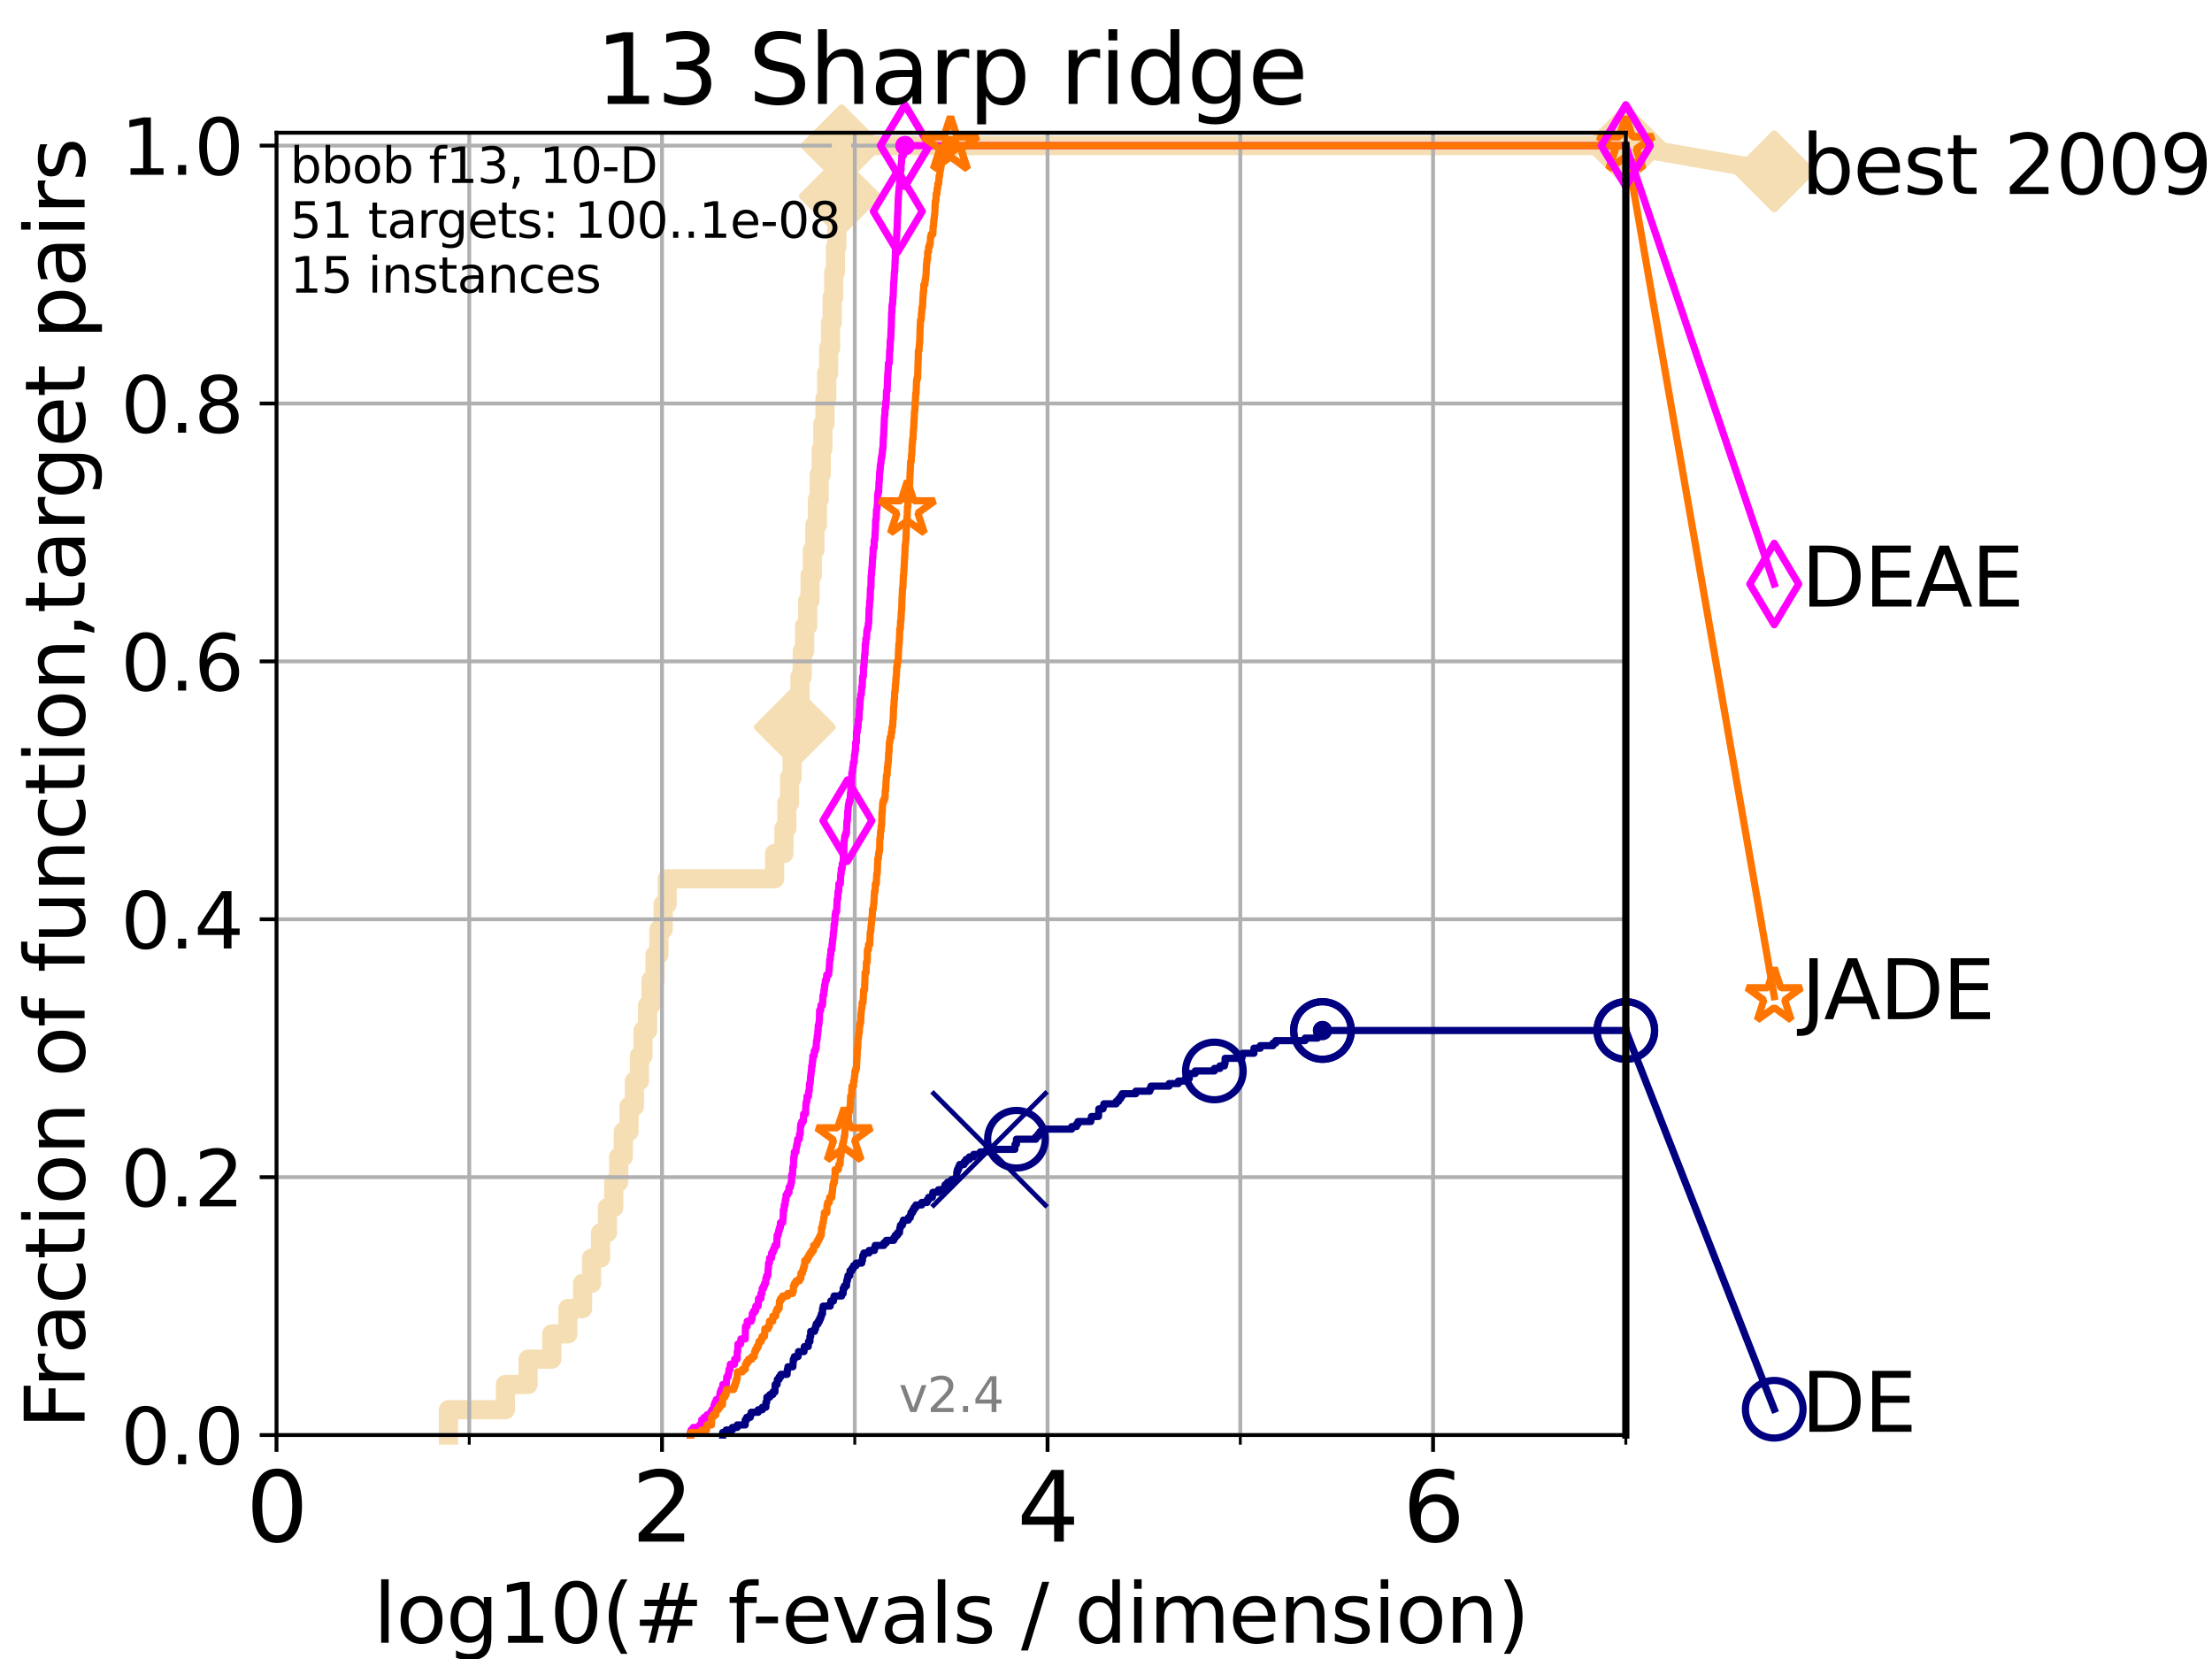 <?xml version="1.0" encoding="utf-8" standalone="no"?>
<!DOCTYPE svg PUBLIC "-//W3C//DTD SVG 1.1//EN"
  "http://www.w3.org/Graphics/SVG/1.1/DTD/svg11.dtd">
<svg height="345.6pt" version="1.1" viewBox="0 0 460.8 345.6" width="460.8pt" xmlns="http://www.w3.org/2000/svg" xmlns:xlink="http://www.w3.org/1999/xlink">
 <defs>
  <style type="text/css">*{stroke-linecap:butt;stroke-linejoin:round;}</style>
 </defs>
 <g id="figure_1">
  <g id="patch_1">
   <path d="M 0 345.6 
L 460.8 345.6 
L 460.8 0 
L 0 0 
z
" style="fill:#ffffff;"/>
  </g>
  <g id="axes_1">
   <g id="patch_2">
    <path d="M 57.6 298.944 
L 338.688 298.944 
L 338.688 27.648 
L 57.6 27.648 
z
" style="fill:#ffffff;"/>
   </g>
   <g id="line2d_1">
    <path d="M 93.422 298.944 
L 93.422 293.677 
L 105.285 293.677 
L 105.285 288.41 
L 110.017 288.41 
L 110.017 283.143 
L 114.947 283.143 
L 114.947 277.877 
L 118.31 277.877 
L 118.31 272.61 
L 121.355 272.61 
L 121.355 267.343 
L 123.233 267.343 
L 123.233 262.076 
L 125.111 262.076 
L 125.111 256.809 
L 126.54 256.809 
L 126.54 251.542 
L 127.861 251.542 
L 127.861 246.275 
L 128.886 246.275 
L 128.886 241.009 
L 129.853 241.009 
L 129.853 235.742 
L 131.031 235.742 
L 131.031 230.475 
L 132.158 230.475 
L 132.158 225.208 
L 133.216 225.208 
L 133.216 219.941 
L 133.954 219.941 
L 133.954 214.674 
L 134.912 214.674 
L 134.912 209.407 
L 135.622 209.407 
L 135.622 204.141 
L 136.457 204.141 
L 136.457 198.874 
L 137.271 198.874 
L 137.271 193.607 
L 138.153 193.607 
L 138.153 188.34 
L 138.976 188.34 
L 138.976 183.073 
L 161.357 183.073 
L 161.357 177.806 
L 163.312 177.806 
L 163.312 172.539 
L 163.915 172.539 
L 163.915 167.272 
L 164.475 167.272 
L 164.475 162.006 
L 165.003 162.006 
L 165.003 156.739 
L 165.576 156.739 
L 165.576 151.472 
L 166.162 151.472 
L 166.162 146.205 
L 166.652 146.205 
L 166.652 140.938 
L 167.129 140.938 
L 167.129 135.671 
L 167.621 135.671 
L 167.621 130.404 
L 168.263 130.404 
L 168.263 125.138 
L 168.749 125.138 
L 168.749 119.871 
L 169.219 119.871 
L 169.219 114.604 
L 169.752 114.604 
L 169.752 109.337 
L 170.278 109.337 
L 170.278 104.07 
L 170.653 104.07 
L 170.653 98.803 
L 171.08 98.803 
L 171.08 93.536 
L 171.42 93.536 
L 171.42 88.27 
L 171.869 88.27 
L 171.869 83.003 
L 172.228 83.003 
L 172.228 77.736 
L 172.619 77.736 
L 172.619 72.469 
L 173.028 72.469 
L 173.028 67.202 
L 173.358 67.202 
L 173.358 61.935 
L 173.686 61.935 
L 173.686 56.668 
L 174.037 56.668 
L 174.037 51.402 
L 174.342 51.402 
L 174.342 46.135 
L 174.686 46.135 
L 174.686 40.868 
L 174.974 40.868 
L 174.974 35.601 
L 175.32 35.601 
L 175.32 30.334 
L 338.688 30.334 
" style="fill:none;stroke:#f5deb3;stroke-linecap:square;stroke-width:4;"/>
   </g>
   <g id="line2d_2">
    <defs>
     <path d="M 0 7.778 
L 7.778 0 
L 0 -7.778 
L -7.778 0 
z
" id="m98c93be87c" style="stroke:#f5deb3;stroke-linejoin:miter;stroke-width:1.5;"/>
    </defs>
    <g>
     <use style="fill:#f5deb3;stroke:#f5deb3;stroke-linejoin:miter;stroke-width:1.5;" x="165.576" xlink:href="#m98c93be87c" y="151.472"/>
     <use style="fill:#f5deb3;stroke:#f5deb3;stroke-linejoin:miter;stroke-width:1.5;" x="174.974" xlink:href="#m98c93be87c" y="40.868"/>
     <use style="fill:#f5deb3;stroke:#f5deb3;stroke-linejoin:miter;stroke-width:1.5;" x="175.32" xlink:href="#m98c93be87c" y="30.334"/>
     <use style="fill:#f5deb3;stroke:#f5deb3;stroke-linejoin:miter;stroke-width:1.5;" x="175.32" xlink:href="#m98c93be87c" y="30.334"/>
     <use style="fill:#f5deb3;stroke:#f5deb3;stroke-linejoin:miter;stroke-width:1.5;" x="338.688" xlink:href="#m98c93be87c" y="30.334"/>
    </g>
   </g>
   <g id="line2d_3">
    <path style="fill:none;stroke:#f5deb3;stroke-linecap:square;stroke-width:4;"/>
    <g/>
   </g>
   <g id="line2d_4">
    <path d="M 338.688 30.334 
L 369.608 35.706 
" style="fill:none;stroke:#f5deb3;stroke-linecap:square;stroke-width:4;"/>
    <g>
     <use style="fill:#f5deb3;stroke:#f5deb3;stroke-linejoin:miter;stroke-width:1.5;" x="338.688" xlink:href="#m98c93be87c" y="30.334"/>
     <use style="fill:#f5deb3;stroke:#f5deb3;stroke-linejoin:miter;stroke-width:1.5;" x="369.608" xlink:href="#m98c93be87c" y="35.706"/>
    </g>
   </g>
   <g id="matplotlib.axis_1">
    <g id="xtick_1">
     <g id="line2d_5">
      <path clip-path="url(#p9a40e501e7)" d="M 57.6 298.944 
L 57.6 27.648 
" style="fill:none;stroke:#b0b0b0;stroke-linecap:square;stroke-width:0.8;"/>
     </g>
     <g id="line2d_6">
      <defs>
       <path d="M 0 0 
L 0 3.5 
" id="m57695c140b" style="stroke:#000000;stroke-width:0.8;"/>
      </defs>
      <g>
       <use style="stroke:#000000;stroke-width:0.8;" x="57.6" xlink:href="#m57695c140b" y="298.944"/>
      </g>
     </g>
     <g id="text_1">
      <!-- 0 -->
      <g transform="translate(51.237 321.141)scale(0.2 -0.2)">
       <defs>
        <path d="M 2034 4250 
Q 1547 4250 1301 3770 
Q 1056 3291 1056 2328 
Q 1056 1369 1301 889 
Q 1547 409 2034 409 
Q 2525 409 2770 889 
Q 3016 1369 3016 2328 
Q 3016 3291 2770 3770 
Q 2525 4250 2034 4250 
z
M 2034 4750 
Q 2819 4750 3233 4129 
Q 3647 3509 3647 2328 
Q 3647 1150 3233 529 
Q 2819 -91 2034 -91 
Q 1250 -91 836 529 
Q 422 1150 422 2328 
Q 422 3509 836 4129 
Q 1250 4750 2034 4750 
z
" id="DejaVuSans-30" transform="scale(0.016)"/>
       </defs>
       <use xlink:href="#DejaVuSans-30"/>
      </g>
     </g>
    </g>
    <g id="xtick_2">
     <g id="line2d_7">
      <path clip-path="url(#p9a40e501e7)" d="M 137.911 298.944 
L 137.911 27.648 
" style="fill:none;stroke:#b0b0b0;stroke-linecap:square;stroke-width:0.8;"/>
     </g>
     <g id="line2d_8">
      <g>
       <use style="stroke:#000000;stroke-width:0.8;" x="137.911" xlink:href="#m57695c140b" y="298.944"/>
      </g>
     </g>
     <g id="text_2">
      <!-- 2 -->
      <g transform="translate(131.548 321.141)scale(0.2 -0.2)">
       <defs>
        <path d="M 1228 531 
L 3431 531 
L 3431 0 
L 469 0 
L 469 531 
Q 828 903 1448 1529 
Q 2069 2156 2228 2338 
Q 2531 2678 2651 2914 
Q 2772 3150 2772 3378 
Q 2772 3750 2511 3984 
Q 2250 4219 1831 4219 
Q 1534 4219 1204 4116 
Q 875 4013 500 3803 
L 500 4441 
Q 881 4594 1212 4672 
Q 1544 4750 1819 4750 
Q 2544 4750 2975 4387 
Q 3406 4025 3406 3419 
Q 3406 3131 3298 2873 
Q 3191 2616 2906 2266 
Q 2828 2175 2409 1742 
Q 1991 1309 1228 531 
z
" id="DejaVuSans-32" transform="scale(0.016)"/>
       </defs>
       <use xlink:href="#DejaVuSans-32"/>
      </g>
     </g>
    </g>
    <g id="xtick_3">
     <g id="line2d_9">
      <path clip-path="url(#p9a40e501e7)" d="M 218.222 298.944 
L 218.222 27.648 
" style="fill:none;stroke:#b0b0b0;stroke-linecap:square;stroke-width:0.8;"/>
     </g>
     <g id="line2d_10">
      <g>
       <use style="stroke:#000000;stroke-width:0.8;" x="218.222" xlink:href="#m57695c140b" y="298.944"/>
      </g>
     </g>
     <g id="text_3">
      <!-- 4 -->
      <g transform="translate(211.859 321.141)scale(0.2 -0.2)">
       <defs>
        <path d="M 2419 4116 
L 825 1625 
L 2419 1625 
L 2419 4116 
z
M 2253 4666 
L 3047 4666 
L 3047 1625 
L 3713 1625 
L 3713 1100 
L 3047 1100 
L 3047 0 
L 2419 0 
L 2419 1100 
L 313 1100 
L 313 1709 
L 2253 4666 
z
" id="DejaVuSans-34" transform="scale(0.016)"/>
       </defs>
       <use xlink:href="#DejaVuSans-34"/>
      </g>
     </g>
    </g>
    <g id="xtick_4">
     <g id="line2d_11">
      <path clip-path="url(#p9a40e501e7)" d="M 298.533 298.944 
L 298.533 27.648 
" style="fill:none;stroke:#b0b0b0;stroke-linecap:square;stroke-width:0.8;"/>
     </g>
     <g id="line2d_12">
      <g>
       <use style="stroke:#000000;stroke-width:0.8;" x="298.533" xlink:href="#m57695c140b" y="298.944"/>
      </g>
     </g>
     <g id="text_4">
      <!-- 6 -->
      <g transform="translate(292.17 321.141)scale(0.2 -0.2)">
       <defs>
        <path d="M 2113 2584 
Q 1688 2584 1439 2293 
Q 1191 2003 1191 1497 
Q 1191 994 1439 701 
Q 1688 409 2113 409 
Q 2538 409 2786 701 
Q 3034 994 3034 1497 
Q 3034 2003 2786 2293 
Q 2538 2584 2113 2584 
z
M 3366 4563 
L 3366 3988 
Q 3128 4100 2886 4159 
Q 2644 4219 2406 4219 
Q 1781 4219 1451 3797 
Q 1122 3375 1075 2522 
Q 1259 2794 1537 2939 
Q 1816 3084 2150 3084 
Q 2853 3084 3261 2657 
Q 3669 2231 3669 1497 
Q 3669 778 3244 343 
Q 2819 -91 2113 -91 
Q 1303 -91 875 529 
Q 447 1150 447 2328 
Q 447 3434 972 4092 
Q 1497 4750 2381 4750 
Q 2619 4750 2861 4703 
Q 3103 4656 3366 4563 
z
" id="DejaVuSans-36" transform="scale(0.016)"/>
       </defs>
       <use xlink:href="#DejaVuSans-36"/>
      </g>
     </g>
    </g>
    <g id="xtick_5">
     <g id="line2d_13">
      <path clip-path="url(#p9a40e501e7)" d="M 97.755 298.944 
L 97.755 27.648 
" style="fill:none;stroke:#b0b0b0;stroke-linecap:square;stroke-width:0.8;"/>
     </g>
     <g id="line2d_14">
      <defs>
       <path d="M 0 0 
L 0 2 
" id="ma70ef8fa4e" style="stroke:#000000;stroke-width:0.6;"/>
      </defs>
      <g>
       <use style="stroke:#000000;stroke-width:0.6;" x="97.755" xlink:href="#ma70ef8fa4e" y="298.944"/>
      </g>
     </g>
    </g>
    <g id="xtick_6">
     <g id="line2d_15">
      <path clip-path="url(#p9a40e501e7)" d="M 178.066 298.944 
L 178.066 27.648 
" style="fill:none;stroke:#b0b0b0;stroke-linecap:square;stroke-width:0.8;"/>
     </g>
     <g id="line2d_16">
      <g>
       <use style="stroke:#000000;stroke-width:0.6;" x="178.066" xlink:href="#ma70ef8fa4e" y="298.944"/>
      </g>
     </g>
    </g>
    <g id="xtick_7">
     <g id="line2d_17">
      <path clip-path="url(#p9a40e501e7)" d="M 258.377 298.944 
L 258.377 27.648 
" style="fill:none;stroke:#b0b0b0;stroke-linecap:square;stroke-width:0.8;"/>
     </g>
     <g id="line2d_18">
      <g>
       <use style="stroke:#000000;stroke-width:0.6;" x="258.377" xlink:href="#ma70ef8fa4e" y="298.944"/>
      </g>
     </g>
    </g>
    <g id="xtick_8">
     <g id="line2d_19">
      <path clip-path="url(#p9a40e501e7)" d="M 338.688 298.944 
L 338.688 27.648 
" style="fill:none;stroke:#b0b0b0;stroke-linecap:square;stroke-width:0.8;"/>
     </g>
     <g id="line2d_20">
      <g>
       <use style="stroke:#000000;stroke-width:0.6;" x="338.688" xlink:href="#ma70ef8fa4e" y="298.944"/>
      </g>
     </g>
    </g>
    <g id="text_5">
     <!-- log10(# f-evals / dimension) -->
     <g transform="translate(77.764 342.218)scale(0.17 -0.17)">
      <defs>
       <path d="M 603 4863 
L 1178 4863 
L 1178 0 
L 603 0 
L 603 4863 
z
" id="DejaVuSans-6c" transform="scale(0.016)"/>
       <path d="M 1959 3097 
Q 1497 3097 1228 2736 
Q 959 2375 959 1747 
Q 959 1119 1226 758 
Q 1494 397 1959 397 
Q 2419 397 2687 759 
Q 2956 1122 2956 1747 
Q 2956 2369 2687 2733 
Q 2419 3097 1959 3097 
z
M 1959 3584 
Q 2709 3584 3137 3096 
Q 3566 2609 3566 1747 
Q 3566 888 3137 398 
Q 2709 -91 1959 -91 
Q 1206 -91 779 398 
Q 353 888 353 1747 
Q 353 2609 779 3096 
Q 1206 3584 1959 3584 
z
" id="DejaVuSans-6f" transform="scale(0.016)"/>
       <path d="M 2906 1791 
Q 2906 2416 2648 2759 
Q 2391 3103 1925 3103 
Q 1463 3103 1205 2759 
Q 947 2416 947 1791 
Q 947 1169 1205 825 
Q 1463 481 1925 481 
Q 2391 481 2648 825 
Q 2906 1169 2906 1791 
z
M 3481 434 
Q 3481 -459 3084 -895 
Q 2688 -1331 1869 -1331 
Q 1566 -1331 1297 -1286 
Q 1028 -1241 775 -1147 
L 775 -588 
Q 1028 -725 1275 -790 
Q 1522 -856 1778 -856 
Q 2344 -856 2625 -561 
Q 2906 -266 2906 331 
L 2906 616 
Q 2728 306 2450 153 
Q 2172 0 1784 0 
Q 1141 0 747 490 
Q 353 981 353 1791 
Q 353 2603 747 3093 
Q 1141 3584 1784 3584 
Q 2172 3584 2450 3431 
Q 2728 3278 2906 2969 
L 2906 3500 
L 3481 3500 
L 3481 434 
z
" id="DejaVuSans-67" transform="scale(0.016)"/>
       <path d="M 794 531 
L 1825 531 
L 1825 4091 
L 703 3866 
L 703 4441 
L 1819 4666 
L 2450 4666 
L 2450 531 
L 3481 531 
L 3481 0 
L 794 0 
L 794 531 
z
" id="DejaVuSans-31" transform="scale(0.016)"/>
       <path d="M 1984 4856 
Q 1566 4138 1362 3434 
Q 1159 2731 1159 2009 
Q 1159 1288 1364 580 
Q 1569 -128 1984 -844 
L 1484 -844 
Q 1016 -109 783 600 
Q 550 1309 550 2009 
Q 550 2706 781 3412 
Q 1013 4119 1484 4856 
L 1984 4856 
z
" id="DejaVuSans-28" transform="scale(0.016)"/>
       <path d="M 3272 2816 
L 2363 2816 
L 2100 1772 
L 3016 1772 
L 3272 2816 
z
M 2803 4594 
L 2478 3297 
L 3391 3297 
L 3719 4594 
L 4219 4594 
L 3897 3297 
L 4872 3297 
L 4872 2816 
L 3775 2816 
L 3519 1772 
L 4513 1772 
L 4513 1294 
L 3397 1294 
L 3072 0 
L 2572 0 
L 2894 1294 
L 1978 1294 
L 1656 0 
L 1153 0 
L 1478 1294 
L 494 1294 
L 494 1772 
L 1594 1772 
L 1856 2816 
L 850 2816 
L 850 3297 
L 1978 3297 
L 2297 4594 
L 2803 4594 
z
" id="DejaVuSans-23" transform="scale(0.016)"/>
       <path id="DejaVuSans-20" transform="scale(0.016)"/>
       <path d="M 2375 4863 
L 2375 4384 
L 1825 4384 
Q 1516 4384 1395 4259 
Q 1275 4134 1275 3809 
L 1275 3500 
L 2222 3500 
L 2222 3053 
L 1275 3053 
L 1275 0 
L 697 0 
L 697 3053 
L 147 3053 
L 147 3500 
L 697 3500 
L 697 3744 
Q 697 4328 969 4595 
Q 1241 4863 1831 4863 
L 2375 4863 
z
" id="DejaVuSans-66" transform="scale(0.016)"/>
       <path d="M 313 2009 
L 1997 2009 
L 1997 1497 
L 313 1497 
L 313 2009 
z
" id="DejaVuSans-2d" transform="scale(0.016)"/>
       <path d="M 3597 1894 
L 3597 1613 
L 953 1613 
Q 991 1019 1311 708 
Q 1631 397 2203 397 
Q 2534 397 2845 478 
Q 3156 559 3463 722 
L 3463 178 
Q 3153 47 2828 -22 
Q 2503 -91 2169 -91 
Q 1331 -91 842 396 
Q 353 884 353 1716 
Q 353 2575 817 3079 
Q 1281 3584 2069 3584 
Q 2775 3584 3186 3129 
Q 3597 2675 3597 1894 
z
M 3022 2063 
Q 3016 2534 2758 2815 
Q 2500 3097 2075 3097 
Q 1594 3097 1305 2825 
Q 1016 2553 972 2059 
L 3022 2063 
z
" id="DejaVuSans-65" transform="scale(0.016)"/>
       <path d="M 191 3500 
L 800 3500 
L 1894 563 
L 2988 3500 
L 3597 3500 
L 2284 0 
L 1503 0 
L 191 3500 
z
" id="DejaVuSans-76" transform="scale(0.016)"/>
       <path d="M 2194 1759 
Q 1497 1759 1228 1600 
Q 959 1441 959 1056 
Q 959 750 1161 570 
Q 1363 391 1709 391 
Q 2188 391 2477 730 
Q 2766 1069 2766 1631 
L 2766 1759 
L 2194 1759 
z
M 3341 1997 
L 3341 0 
L 2766 0 
L 2766 531 
Q 2569 213 2275 61 
Q 1981 -91 1556 -91 
Q 1019 -91 701 211 
Q 384 513 384 1019 
Q 384 1609 779 1909 
Q 1175 2209 1959 2209 
L 2766 2209 
L 2766 2266 
Q 2766 2663 2505 2880 
Q 2244 3097 1772 3097 
Q 1472 3097 1187 3025 
Q 903 2953 641 2809 
L 641 3341 
Q 956 3463 1253 3523 
Q 1550 3584 1831 3584 
Q 2591 3584 2966 3190 
Q 3341 2797 3341 1997 
z
" id="DejaVuSans-61" transform="scale(0.016)"/>
       <path d="M 2834 3397 
L 2834 2853 
Q 2591 2978 2328 3040 
Q 2066 3103 1784 3103 
Q 1356 3103 1142 2972 
Q 928 2841 928 2578 
Q 928 2378 1081 2264 
Q 1234 2150 1697 2047 
L 1894 2003 
Q 2506 1872 2764 1633 
Q 3022 1394 3022 966 
Q 3022 478 2636 193 
Q 2250 -91 1575 -91 
Q 1294 -91 989 -36 
Q 684 19 347 128 
L 347 722 
Q 666 556 975 473 
Q 1284 391 1588 391 
Q 1994 391 2212 530 
Q 2431 669 2431 922 
Q 2431 1156 2273 1281 
Q 2116 1406 1581 1522 
L 1381 1569 
Q 847 1681 609 1914 
Q 372 2147 372 2553 
Q 372 3047 722 3315 
Q 1072 3584 1716 3584 
Q 2034 3584 2315 3537 
Q 2597 3491 2834 3397 
z
" id="DejaVuSans-73" transform="scale(0.016)"/>
       <path d="M 1625 4666 
L 2156 4666 
L 531 -594 
L 0 -594 
L 1625 4666 
z
" id="DejaVuSans-2f" transform="scale(0.016)"/>
       <path d="M 2906 2969 
L 2906 4863 
L 3481 4863 
L 3481 0 
L 2906 0 
L 2906 525 
Q 2725 213 2448 61 
Q 2172 -91 1784 -91 
Q 1150 -91 751 415 
Q 353 922 353 1747 
Q 353 2572 751 3078 
Q 1150 3584 1784 3584 
Q 2172 3584 2448 3432 
Q 2725 3281 2906 2969 
z
M 947 1747 
Q 947 1113 1208 752 
Q 1469 391 1925 391 
Q 2381 391 2643 752 
Q 2906 1113 2906 1747 
Q 2906 2381 2643 2742 
Q 2381 3103 1925 3103 
Q 1469 3103 1208 2742 
Q 947 2381 947 1747 
z
" id="DejaVuSans-64" transform="scale(0.016)"/>
       <path d="M 603 3500 
L 1178 3500 
L 1178 0 
L 603 0 
L 603 3500 
z
M 603 4863 
L 1178 4863 
L 1178 4134 
L 603 4134 
L 603 4863 
z
" id="DejaVuSans-69" transform="scale(0.016)"/>
       <path d="M 3328 2828 
Q 3544 3216 3844 3400 
Q 4144 3584 4550 3584 
Q 5097 3584 5394 3201 
Q 5691 2819 5691 2113 
L 5691 0 
L 5113 0 
L 5113 2094 
Q 5113 2597 4934 2840 
Q 4756 3084 4391 3084 
Q 3944 3084 3684 2787 
Q 3425 2491 3425 1978 
L 3425 0 
L 2847 0 
L 2847 2094 
Q 2847 2600 2669 2842 
Q 2491 3084 2119 3084 
Q 1678 3084 1418 2786 
Q 1159 2488 1159 1978 
L 1159 0 
L 581 0 
L 581 3500 
L 1159 3500 
L 1159 2956 
Q 1356 3278 1631 3431 
Q 1906 3584 2284 3584 
Q 2666 3584 2933 3390 
Q 3200 3197 3328 2828 
z
" id="DejaVuSans-6d" transform="scale(0.016)"/>
       <path d="M 3513 2113 
L 3513 0 
L 2938 0 
L 2938 2094 
Q 2938 2591 2744 2837 
Q 2550 3084 2163 3084 
Q 1697 3084 1428 2787 
Q 1159 2491 1159 1978 
L 1159 0 
L 581 0 
L 581 3500 
L 1159 3500 
L 1159 2956 
Q 1366 3272 1645 3428 
Q 1925 3584 2291 3584 
Q 2894 3584 3203 3211 
Q 3513 2838 3513 2113 
z
" id="DejaVuSans-6e" transform="scale(0.016)"/>
       <path d="M 513 4856 
L 1013 4856 
Q 1481 4119 1714 3412 
Q 1947 2706 1947 2009 
Q 1947 1309 1714 600 
Q 1481 -109 1013 -844 
L 513 -844 
Q 928 -128 1133 580 
Q 1338 1288 1338 2009 
Q 1338 2731 1133 3434 
Q 928 4138 513 4856 
z
" id="DejaVuSans-29" transform="scale(0.016)"/>
      </defs>
      <use xlink:href="#DejaVuSans-6c"/>
      <use x="27.783" xlink:href="#DejaVuSans-6f"/>
      <use x="88.965" xlink:href="#DejaVuSans-67"/>
      <use x="152.441" xlink:href="#DejaVuSans-31"/>
      <use x="216.064" xlink:href="#DejaVuSans-30"/>
      <use x="279.688" xlink:href="#DejaVuSans-28"/>
      <use x="318.701" xlink:href="#DejaVuSans-23"/>
      <use x="402.49" xlink:href="#DejaVuSans-20"/>
      <use x="434.277" xlink:href="#DejaVuSans-66"/>
      <use x="463.982" xlink:href="#DejaVuSans-2d"/>
      <use x="500.066" xlink:href="#DejaVuSans-65"/>
      <use x="561.59" xlink:href="#DejaVuSans-76"/>
      <use x="620.77" xlink:href="#DejaVuSans-61"/>
      <use x="682.049" xlink:href="#DejaVuSans-6c"/>
      <use x="709.832" xlink:href="#DejaVuSans-73"/>
      <use x="761.932" xlink:href="#DejaVuSans-20"/>
      <use x="793.719" xlink:href="#DejaVuSans-2f"/>
      <use x="827.41" xlink:href="#DejaVuSans-20"/>
      <use x="859.197" xlink:href="#DejaVuSans-64"/>
      <use x="922.674" xlink:href="#DejaVuSans-69"/>
      <use x="950.457" xlink:href="#DejaVuSans-6d"/>
      <use x="1047.869" xlink:href="#DejaVuSans-65"/>
      <use x="1109.393" xlink:href="#DejaVuSans-6e"/>
      <use x="1172.771" xlink:href="#DejaVuSans-73"/>
      <use x="1224.871" xlink:href="#DejaVuSans-69"/>
      <use x="1252.654" xlink:href="#DejaVuSans-6f"/>
      <use x="1313.836" xlink:href="#DejaVuSans-6e"/>
      <use x="1377.215" xlink:href="#DejaVuSans-29"/>
     </g>
    </g>
   </g>
   <g id="matplotlib.axis_2">
    <g id="ytick_1">
     <g id="line2d_21">
      <path clip-path="url(#p9a40e501e7)" d="M 57.6 298.944 
L 338.688 298.944 
" style="fill:none;stroke:#b0b0b0;stroke-linecap:square;stroke-width:0.8;"/>
     </g>
     <g id="line2d_22">
      <defs>
       <path d="M 0 0 
L -3.5 0 
" id="mb25b628db1" style="stroke:#000000;stroke-width:0.8;"/>
      </defs>
      <g>
       <use style="stroke:#000000;stroke-width:0.8;" x="57.6" xlink:href="#mb25b628db1" y="298.944"/>
      </g>
     </g>
     <g id="text_6">
      <!-- 0.0 -->
      <g transform="translate(25.155 305.023)scale(0.16 -0.16)">
       <defs>
        <path d="M 684 794 
L 1344 794 
L 1344 0 
L 684 0 
L 684 794 
z
" id="DejaVuSans-2e" transform="scale(0.016)"/>
       </defs>
       <use xlink:href="#DejaVuSans-30"/>
       <use x="63.623" xlink:href="#DejaVuSans-2e"/>
       <use x="95.41" xlink:href="#DejaVuSans-30"/>
      </g>
     </g>
    </g>
    <g id="ytick_2">
     <g id="line2d_23">
      <path clip-path="url(#p9a40e501e7)" d="M 57.6 245.222 
L 338.688 245.222 
" style="fill:none;stroke:#b0b0b0;stroke-linecap:square;stroke-width:0.8;"/>
     </g>
     <g id="line2d_24">
      <g>
       <use style="stroke:#000000;stroke-width:0.8;" x="57.6" xlink:href="#mb25b628db1" y="245.222"/>
      </g>
     </g>
     <g id="text_7">
      <!-- 0.2 -->
      <g transform="translate(25.155 251.301)scale(0.16 -0.16)">
       <use xlink:href="#DejaVuSans-30"/>
       <use x="63.623" xlink:href="#DejaVuSans-2e"/>
       <use x="95.41" xlink:href="#DejaVuSans-32"/>
      </g>
     </g>
    </g>
    <g id="ytick_3">
     <g id="line2d_25">
      <path clip-path="url(#p9a40e501e7)" d="M 57.6 191.5 
L 338.688 191.5 
" style="fill:none;stroke:#b0b0b0;stroke-linecap:square;stroke-width:0.8;"/>
     </g>
     <g id="line2d_26">
      <g>
       <use style="stroke:#000000;stroke-width:0.8;" x="57.6" xlink:href="#mb25b628db1" y="191.5"/>
      </g>
     </g>
     <g id="text_8">
      <!-- 0.4 -->
      <g transform="translate(25.155 197.579)scale(0.16 -0.16)">
       <use xlink:href="#DejaVuSans-30"/>
       <use x="63.623" xlink:href="#DejaVuSans-2e"/>
       <use x="95.41" xlink:href="#DejaVuSans-34"/>
      </g>
     </g>
    </g>
    <g id="ytick_4">
     <g id="line2d_27">
      <path clip-path="url(#p9a40e501e7)" d="M 57.6 137.778 
L 338.688 137.778 
" style="fill:none;stroke:#b0b0b0;stroke-linecap:square;stroke-width:0.8;"/>
     </g>
     <g id="line2d_28">
      <g>
       <use style="stroke:#000000;stroke-width:0.8;" x="57.6" xlink:href="#mb25b628db1" y="137.778"/>
      </g>
     </g>
     <g id="text_9">
      <!-- 0.6 -->
      <g transform="translate(25.155 143.857)scale(0.16 -0.16)">
       <use xlink:href="#DejaVuSans-30"/>
       <use x="63.623" xlink:href="#DejaVuSans-2e"/>
       <use x="95.41" xlink:href="#DejaVuSans-36"/>
      </g>
     </g>
    </g>
    <g id="ytick_5">
     <g id="line2d_29">
      <path clip-path="url(#p9a40e501e7)" d="M 57.6 84.056 
L 338.688 84.056 
" style="fill:none;stroke:#b0b0b0;stroke-linecap:square;stroke-width:0.8;"/>
     </g>
     <g id="line2d_30">
      <g>
       <use style="stroke:#000000;stroke-width:0.8;" x="57.6" xlink:href="#mb25b628db1" y="84.056"/>
      </g>
     </g>
     <g id="text_10">
      <!-- 0.8 -->
      <g transform="translate(25.155 90.135)scale(0.16 -0.16)">
       <defs>
        <path d="M 2034 2216 
Q 1584 2216 1326 1975 
Q 1069 1734 1069 1313 
Q 1069 891 1326 650 
Q 1584 409 2034 409 
Q 2484 409 2743 651 
Q 3003 894 3003 1313 
Q 3003 1734 2745 1975 
Q 2488 2216 2034 2216 
z
M 1403 2484 
Q 997 2584 770 2862 
Q 544 3141 544 3541 
Q 544 4100 942 4425 
Q 1341 4750 2034 4750 
Q 2731 4750 3128 4425 
Q 3525 4100 3525 3541 
Q 3525 3141 3298 2862 
Q 3072 2584 2669 2484 
Q 3125 2378 3379 2068 
Q 3634 1759 3634 1313 
Q 3634 634 3220 271 
Q 2806 -91 2034 -91 
Q 1263 -91 848 271 
Q 434 634 434 1313 
Q 434 1759 690 2068 
Q 947 2378 1403 2484 
z
M 1172 3481 
Q 1172 3119 1398 2916 
Q 1625 2713 2034 2713 
Q 2441 2713 2670 2916 
Q 2900 3119 2900 3481 
Q 2900 3844 2670 4047 
Q 2441 4250 2034 4250 
Q 1625 4250 1398 4047 
Q 1172 3844 1172 3481 
z
" id="DejaVuSans-38" transform="scale(0.016)"/>
       </defs>
       <use xlink:href="#DejaVuSans-30"/>
       <use x="63.623" xlink:href="#DejaVuSans-2e"/>
       <use x="95.41" xlink:href="#DejaVuSans-38"/>
      </g>
     </g>
    </g>
    <g id="ytick_6">
     <g id="line2d_31">
      <path clip-path="url(#p9a40e501e7)" d="M 57.6 30.334 
L 338.688 30.334 
" style="fill:none;stroke:#b0b0b0;stroke-linecap:square;stroke-width:0.8;"/>
     </g>
     <g id="line2d_32">
      <g>
       <use style="stroke:#000000;stroke-width:0.8;" x="57.6" xlink:href="#mb25b628db1" y="30.334"/>
      </g>
     </g>
     <g id="text_11">
      <!-- 1.0 -->
      <g transform="translate(25.155 36.413)scale(0.16 -0.16)">
       <use xlink:href="#DejaVuSans-31"/>
       <use x="63.623" xlink:href="#DejaVuSans-2e"/>
       <use x="95.41" xlink:href="#DejaVuSans-30"/>
      </g>
     </g>
    </g>
    <g id="text_12">
     <!-- Fraction of function,target pairs -->
     <g transform="translate(17.62 297.681)rotate(-90)scale(0.17 -0.17)">
      <defs>
       <path d="M 628 4666 
L 3309 4666 
L 3309 4134 
L 1259 4134 
L 1259 2759 
L 3109 2759 
L 3109 2228 
L 1259 2228 
L 1259 0 
L 628 0 
L 628 4666 
z
" id="DejaVuSans-46" transform="scale(0.016)"/>
       <path d="M 2631 2963 
Q 2534 3019 2420 3045 
Q 2306 3072 2169 3072 
Q 1681 3072 1420 2755 
Q 1159 2438 1159 1844 
L 1159 0 
L 581 0 
L 581 3500 
L 1159 3500 
L 1159 2956 
Q 1341 3275 1631 3429 
Q 1922 3584 2338 3584 
Q 2397 3584 2469 3576 
Q 2541 3569 2628 3553 
L 2631 2963 
z
" id="DejaVuSans-72" transform="scale(0.016)"/>
       <path d="M 3122 3366 
L 3122 2828 
Q 2878 2963 2633 3030 
Q 2388 3097 2138 3097 
Q 1578 3097 1268 2742 
Q 959 2388 959 1747 
Q 959 1106 1268 751 
Q 1578 397 2138 397 
Q 2388 397 2633 464 
Q 2878 531 3122 666 
L 3122 134 
Q 2881 22 2623 -34 
Q 2366 -91 2075 -91 
Q 1284 -91 818 406 
Q 353 903 353 1747 
Q 353 2603 823 3093 
Q 1294 3584 2113 3584 
Q 2378 3584 2631 3529 
Q 2884 3475 3122 3366 
z
" id="DejaVuSans-63" transform="scale(0.016)"/>
       <path d="M 1172 4494 
L 1172 3500 
L 2356 3500 
L 2356 3053 
L 1172 3053 
L 1172 1153 
Q 1172 725 1289 603 
Q 1406 481 1766 481 
L 2356 481 
L 2356 0 
L 1766 0 
Q 1100 0 847 248 
Q 594 497 594 1153 
L 594 3053 
L 172 3053 
L 172 3500 
L 594 3500 
L 594 4494 
L 1172 4494 
z
" id="DejaVuSans-74" transform="scale(0.016)"/>
       <path d="M 544 1381 
L 544 3500 
L 1119 3500 
L 1119 1403 
Q 1119 906 1312 657 
Q 1506 409 1894 409 
Q 2359 409 2629 706 
Q 2900 1003 2900 1516 
L 2900 3500 
L 3475 3500 
L 3475 0 
L 2900 0 
L 2900 538 
Q 2691 219 2414 64 
Q 2138 -91 1772 -91 
Q 1169 -91 856 284 
Q 544 659 544 1381 
z
M 1991 3584 
L 1991 3584 
z
" id="DejaVuSans-75" transform="scale(0.016)"/>
       <path d="M 750 794 
L 1409 794 
L 1409 256 
L 897 -744 
L 494 -744 
L 750 256 
L 750 794 
z
" id="DejaVuSans-2c" transform="scale(0.016)"/>
       <path d="M 1159 525 
L 1159 -1331 
L 581 -1331 
L 581 3500 
L 1159 3500 
L 1159 2969 
Q 1341 3281 1617 3432 
Q 1894 3584 2278 3584 
Q 2916 3584 3314 3078 
Q 3713 2572 3713 1747 
Q 3713 922 3314 415 
Q 2916 -91 2278 -91 
Q 1894 -91 1617 61 
Q 1341 213 1159 525 
z
M 3116 1747 
Q 3116 2381 2855 2742 
Q 2594 3103 2138 3103 
Q 1681 3103 1420 2742 
Q 1159 2381 1159 1747 
Q 1159 1113 1420 752 
Q 1681 391 2138 391 
Q 2594 391 2855 752 
Q 3116 1113 3116 1747 
z
" id="DejaVuSans-70" transform="scale(0.016)"/>
      </defs>
      <use xlink:href="#DejaVuSans-46"/>
      <use x="50.27" xlink:href="#DejaVuSans-72"/>
      <use x="91.383" xlink:href="#DejaVuSans-61"/>
      <use x="152.662" xlink:href="#DejaVuSans-63"/>
      <use x="207.643" xlink:href="#DejaVuSans-74"/>
      <use x="246.852" xlink:href="#DejaVuSans-69"/>
      <use x="274.635" xlink:href="#DejaVuSans-6f"/>
      <use x="335.816" xlink:href="#DejaVuSans-6e"/>
      <use x="399.195" xlink:href="#DejaVuSans-20"/>
      <use x="430.982" xlink:href="#DejaVuSans-6f"/>
      <use x="492.164" xlink:href="#DejaVuSans-66"/>
      <use x="527.369" xlink:href="#DejaVuSans-20"/>
      <use x="559.156" xlink:href="#DejaVuSans-66"/>
      <use x="594.361" xlink:href="#DejaVuSans-75"/>
      <use x="657.74" xlink:href="#DejaVuSans-6e"/>
      <use x="721.119" xlink:href="#DejaVuSans-63"/>
      <use x="776.1" xlink:href="#DejaVuSans-74"/>
      <use x="815.309" xlink:href="#DejaVuSans-69"/>
      <use x="843.092" xlink:href="#DejaVuSans-6f"/>
      <use x="904.273" xlink:href="#DejaVuSans-6e"/>
      <use x="967.652" xlink:href="#DejaVuSans-2c"/>
      <use x="999.439" xlink:href="#DejaVuSans-74"/>
      <use x="1038.648" xlink:href="#DejaVuSans-61"/>
      <use x="1099.928" xlink:href="#DejaVuSans-72"/>
      <use x="1139.291" xlink:href="#DejaVuSans-67"/>
      <use x="1202.768" xlink:href="#DejaVuSans-65"/>
      <use x="1264.291" xlink:href="#DejaVuSans-74"/>
      <use x="1303.5" xlink:href="#DejaVuSans-20"/>
      <use x="1335.287" xlink:href="#DejaVuSans-70"/>
      <use x="1398.764" xlink:href="#DejaVuSans-61"/>
      <use x="1460.043" xlink:href="#DejaVuSans-69"/>
      <use x="1487.826" xlink:href="#DejaVuSans-72"/>
      <use x="1528.939" xlink:href="#DejaVuSans-73"/>
     </g>
    </g>
   </g>
   <g id="line2d_33">
    <defs>
     <path d="M 0 1.5 
C 0.398 1.5 0.779 1.342 1.061 1.061 
C 1.342 0.779 1.5 0.398 1.5 0 
C 1.5 -0.398 1.342 -0.779 1.061 -1.061 
C 0.779 -1.342 0.398 -1.5 0 -1.5 
C -0.398 -1.5 -0.779 -1.342 -1.061 -1.061 
C -1.342 -0.779 -1.5 -0.398 -1.5 0 
C -1.5 0.398 -1.342 0.779 -1.061 1.061 
C -0.779 1.342 -0.398 1.5 0 1.5 
z
" id="m1d1089a471" style="stroke:#f5deb3;"/>
    </defs>
    <g>
     <use style="fill:#f5deb3;stroke:#f5deb3;" x="175.32" xlink:href="#m1d1089a471" y="30.334"/>
     <use style="fill:#f5deb3;stroke:#f5deb3;" x="175.32" xlink:href="#m1d1089a471" y="30.334"/>
    </g>
   </g>
   <g id="line2d_34">
    <defs>
     <path d="M 0 1.5 
C 0.398 1.5 0.779 1.342 1.061 1.061 
C 1.342 0.779 1.5 0.398 1.5 0 
C 1.5 -0.398 1.342 -0.779 1.061 -1.061 
C 0.779 -1.342 0.398 -1.5 0 -1.5 
C -0.398 -1.5 -0.779 -1.342 -1.061 -1.061 
C -1.342 -0.779 -1.5 -0.398 -1.5 0 
C -1.5 0.398 -1.342 0.779 -1.061 1.061 
C -0.779 1.342 -0.398 1.5 0 1.5 
z
" id="md49a7c8e13" style="stroke:#000080;"/>
    </defs>
    <g>
     <use style="fill:#000080;stroke:#000080;" x="275.497" xlink:href="#md49a7c8e13" y="214.674"/>
     <use style="fill:#000080;stroke:#000080;" x="275.497" xlink:href="#md49a7c8e13" y="214.674"/>
    </g>
   </g>
   <g id="line2d_35">
    <path d="M 150.54 298.944 
L 150.54 298.417 
L 151.276 298.417 
L 151.276 297.891 
L 152.565 297.891 
L 152.565 297.364 
L 153.581 297.364 
L 153.581 296.837 
L 155.239 296.837 
L 155.245 295.784 
L 155.559 295.784 
L 155.559 295.257 
L 156.291 295.257 
L 156.291 294.731 
L 156.491 294.731 
L 156.491 294.204 
L 157.943 294.204 
L 157.943 293.677 
L 158.811 293.677 
L 158.811 293.15 
L 159.553 293.15 
L 159.563 292.097 
L 159.723 292.097 
L 159.763 291.044 
L 160.37 291.044 
L 160.37 290.517 
L 160.989 290.517 
L 160.989 289.99 
L 161.425 289.99 
L 161.493 288.41 
L 161.885 288.41 
L 161.938 287.357 
L 162.308 287.357 
L 162.308 286.83 
L 162.649 286.83 
L 162.649 286.304 
L 163.97 286.304 
L 164.024 285.25 
L 164.145 285.25 
L 164.145 284.723 
L 165.168 284.723 
L 165.27 283.143 
L 165.483 283.143 
L 165.483 282.617 
L 166.241 282.617 
L 166.341 281.563 
L 167.488 281.563 
L 167.561 280.51 
L 168.376 280.51 
L 168.425 279.457 
L 168.725 279.457 
L 168.728 278.403 
L 168.882 278.403 
L 168.885 277.35 
L 169.693 277.35 
L 169.693 276.823 
L 169.886 276.823 
L 169.886 276.296 
L 170.042 276.296 
L 170.042 275.77 
L 170.438 275.77 
L 170.438 275.243 
L 170.717 275.243 
L 170.717 274.716 
L 170.954 274.716 
L 170.954 274.19 
L 171.126 274.19 
L 171.126 273.663 
L 171.346 273.663 
L 171.346 272.61 
L 171.473 272.61 
L 171.473 272.083 
L 172.942 272.083 
L 172.942 271.556 
L 173.063 271.556 
L 173.063 271.03 
L 173.623 271.03 
L 173.623 270.503 
L 173.756 270.503 
L 173.756 269.976 
L 175.338 269.976 
L 175.338 269.45 
L 175.648 269.45 
L 175.648 268.396 
L 175.9 268.396 
L 175.9 267.87 
L 176.345 267.87 
L 176.377 266.816 
L 176.525 266.816 
L 176.525 266.289 
L 176.639 266.289 
L 176.639 265.763 
L 177.002 265.763 
L 177.082 264.709 
L 177.499 264.709 
L 177.499 264.183 
L 177.813 264.183 
L 177.813 263.656 
L 178.34 263.656 
L 178.34 263.129 
L 179.511 263.129 
L 179.511 262.603 
L 179.654 262.603 
L 179.732 261.549 
L 179.966 261.549 
L 179.966 261.023 
L 181.035 261.023 
L 181.035 260.496 
L 182.144 260.496 
L 182.144 259.969 
L 182.317 259.969 
L 182.317 259.443 
L 184.129 259.443 
L 184.129 258.916 
L 184.626 258.916 
L 184.626 258.389 
L 186.171 258.389 
L 186.171 257.862 
L 186.49 257.862 
L 186.49 257.336 
L 186.968 257.336 
L 186.968 256.809 
L 187.372 256.809 
L 187.454 255.756 
L 187.582 255.756 
L 187.582 255.229 
L 187.982 255.229 
L 187.982 254.702 
L 188.183 254.702 
L 188.183 254.176 
L 189.224 254.176 
L 189.224 253.649 
L 189.624 253.649 
L 189.624 253.122 
L 189.781 253.122 
L 189.781 252.596 
L 190.118 252.596 
L 190.118 252.069 
L 190.418 252.069 
L 190.418 251.542 
L 190.798 251.542 
L 190.798 251.016 
L 192.018 251.016 
L 192.018 250.489 
L 193.137 250.489 
L 193.137 249.962 
L 193.444 249.962 
L 193.444 249.436 
L 194.221 249.436 
L 194.328 248.382 
L 195.494 248.382 
L 195.494 247.855 
L 196.682 247.855 
L 196.682 247.329 
L 196.874 247.329 
L 196.874 246.802 
L 197.399 246.802 
L 197.399 246.275 
L 198.188 246.275 
L 198.188 245.749 
L 199.136 245.749 
L 199.136 245.222 
L 199.302 245.222 
L 199.313 244.169 
L 199.434 244.169 
L 199.434 243.642 
L 199.67 243.642 
L 199.67 243.115 
L 199.914 243.115 
L 199.914 242.589 
L 200.836 242.589 
L 200.836 242.062 
L 201.233 242.062 
L 201.233 241.535 
L 201.921 241.535 
L 201.921 241.009 
L 202.825 241.009 
L 202.825 240.482 
L 204.22 240.482 
L 204.22 239.955 
L 205.529 239.955 
L 205.529 239.428 
L 211.408 239.428 
L 211.458 238.375 
L 211.741 238.375 
L 211.741 237.322 
L 215.773 237.322 
L 215.773 236.795 
L 216.242 236.795 
L 216.242 236.268 
L 216.646 236.268 
L 216.646 235.742 
L 217.519 235.742 
L 217.519 235.215 
L 223.257 235.215 
L 223.257 234.688 
L 224.258 234.688 
L 224.258 234.162 
L 224.575 234.162 
L 224.575 233.635 
L 227.234 233.635 
L 227.234 233.108 
L 227.369 233.108 
L 227.369 232.582 
L 228.838 232.582 
L 228.904 231.001 
L 229.774 231.001 
L 229.774 230.475 
L 229.962 230.475 
L 229.962 229.948 
L 232.531 229.948 
L 232.531 229.421 
L 233.034 229.421 
L 233.034 228.895 
L 233.436 228.895 
L 233.436 228.368 
L 233.774 228.368 
L 233.774 227.841 
L 236.602 227.841 
L 236.602 227.315 
L 239.526 227.315 
L 239.526 226.788 
L 239.765 226.788 
L 239.765 226.261 
L 243.544 226.261 
L 243.544 225.735 
L 245.474 225.735 
L 245.474 225.208 
L 246.938 225.208 
L 246.938 224.681 
L 247.758 224.681 
L 247.758 223.628 
L 248.992 223.628 
L 248.992 223.101 
L 252.98 223.101 
L 252.98 222.575 
L 254.129 222.575 
L 254.129 222.048 
L 255.068 222.048 
L 255.068 221.521 
L 255.208 221.521 
L 255.208 220.468 
L 258.705 220.468 
L 258.705 219.941 
L 258.845 219.941 
L 258.845 219.414 
L 261.222 219.414 
L 261.222 218.361 
L 262.531 218.361 
L 262.531 217.834 
L 265.181 217.834 
L 265.181 217.308 
L 265.761 217.308 
L 265.761 216.781 
L 271.879 216.781 
L 271.879 216.254 
L 274.488 216.254 
L 274.591 215.201 
L 275.497 215.201 
L 275.497 214.674 
L 338.688 214.674 
L 338.688 214.674 
" style="fill:none;stroke:#000080;stroke-linecap:square;stroke-width:1.5;"/>
   </g>
   <g id="line2d_36">
    <defs>
     <path d="M 0 6 
C 1.591 6 3.117 5.368 4.243 4.243 
C 5.368 3.117 6 1.591 6 0 
C 6 -1.591 5.368 -3.117 4.243 -4.243 
C 3.117 -5.368 1.591 -6 0 -6 
C -1.591 -6 -3.117 -5.368 -4.243 -4.243 
C -5.368 -3.117 -6 -1.591 -6 0 
C -6 1.591 -5.368 3.117 -4.243 4.243 
C -3.117 5.368 -1.591 6 0 6 
z
" id="m81cb9f6979" style="stroke:#000080;stroke-width:1.5;"/>
    </defs>
    <g>
     <use style="fill-opacity:0;stroke:#000080;stroke-width:1.5;" x="211.741" xlink:href="#m81cb9f6979" y="237.322"/>
     <use style="fill-opacity:0;stroke:#000080;stroke-width:1.5;" x="252.98" xlink:href="#m81cb9f6979" y="223.101"/>
     <use style="fill-opacity:0;stroke:#000080;stroke-width:1.5;" x="275.497" xlink:href="#m81cb9f6979" y="214.674"/>
     <use style="fill-opacity:0;stroke:#000080;stroke-width:1.5;" x="275.497" xlink:href="#m81cb9f6979" y="214.674"/>
     <use style="fill-opacity:0;stroke:#000080;stroke-width:1.5;" x="338.688" xlink:href="#m81cb9f6979" y="214.674"/>
    </g>
   </g>
   <g id="line2d_37">
    <path style="fill:none;stroke:#000080;stroke-linecap:square;stroke-width:1.5;"/>
    <g/>
   </g>
   <g id="line2d_38">
    <path clip-path="url(#p9a40e501e7)" d="M 206.134 239.428 
" style="fill:none;stroke:#000080;stroke-linecap:square;stroke-width:1.5;"/>
    <defs>
     <path d="M -12 12 
L 12 -12 
M -12 -12 
L 12 12 
" id="mf0764019fa" style="stroke:#000080;"/>
    </defs>
    <g clip-path="url(#p9a40e501e7)">
     <use style="fill:#000080;stroke:#000080;" x="206.134" xlink:href="#mf0764019fa" y="239.428"/>
    </g>
   </g>
   <g id="line2d_39">
    <defs>
     <path d="M 0 1.5 
C 0.398 1.5 0.779 1.342 1.061 1.061 
C 1.342 0.779 1.5 0.398 1.5 0 
C 1.5 -0.398 1.342 -0.779 1.061 -1.061 
C 0.779 -1.342 0.398 -1.5 0 -1.5 
C -0.398 -1.5 -0.779 -1.342 -1.061 -1.061 
C -1.342 -0.779 -1.5 -0.398 -1.5 0 
C -1.5 0.398 -1.342 0.779 -1.061 1.061 
C -0.779 1.342 -0.398 1.5 0 1.5 
z
" id="m8d0ae8cc70" style="stroke:#ff00ff;"/>
    </defs>
    <g>
     <use style="fill:#ff00ff;stroke:#ff00ff;" x="188.517" xlink:href="#m8d0ae8cc70" y="30.334"/>
     <use style="fill:#ff00ff;stroke:#ff00ff;" x="188.517" xlink:href="#m8d0ae8cc70" y="30.334"/>
    </g>
   </g>
   <g id="line2d_40">
    <path d="M 143.791 298.944 
L 143.791 298.417 
L 143.952 298.417 
L 143.952 297.891 
L 144.427 297.891 
L 144.427 297.364 
L 145.766 297.364 
L 145.766 296.837 
L 146.162 296.837 
L 146.162 295.784 
L 146.686 295.784 
L 146.686 295.257 
L 147.287 295.257 
L 147.287 294.731 
L 148.006 294.731 
L 148.006 294.204 
L 148.306 294.204 
L 148.306 293.677 
L 148.658 293.677 
L 148.761 292.624 
L 148.957 292.624 
L 148.957 292.097 
L 149.214 292.097 
L 149.214 291.57 
L 149.894 291.57 
L 149.946 290.517 
L 150.025 290.517 
L 150.025 289.99 
L 150.215 289.99 
L 150.215 289.464 
L 150.514 289.464 
L 150.573 288.41 
L 151.301 288.41 
L 151.397 286.83 
L 151.669 286.83 
L 151.669 286.304 
L 151.795 286.304 
L 151.882 285.25 
L 152.068 285.25 
L 152.138 284.197 
L 153.003 284.197 
L 153.04 283.143 
L 153.545 283.143 
L 153.581 281.563 
L 153.673 281.563 
L 153.729 279.983 
L 154.283 279.983 
L 154.345 278.93 
L 155.239 278.93 
L 155.29 276.296 
L 155.647 276.296 
L 155.654 275.243 
L 156.491 275.243 
L 156.491 274.716 
L 156.664 274.716 
L 156.706 273.663 
L 156.971 273.663 
L 156.971 273.136 
L 157.381 273.136 
L 157.449 272.083 
L 157.937 272.083 
L 158.026 270.503 
L 158.514 270.503 
L 158.514 269.45 
L 158.737 269.45 
L 158.774 268.396 
L 159.062 268.396 
L 159.062 267.87 
L 159.268 267.87 
L 159.268 267.343 
L 159.517 267.343 
L 159.553 266.289 
L 159.708 266.289 
L 159.708 265.763 
L 159.946 265.763 
L 160.025 264.183 
L 160.084 264.183 
L 160.094 263.129 
L 160.278 263.129 
L 160.312 262.076 
L 160.732 262.076 
L 160.737 261.023 
L 161.008 261.023 
L 161.008 260.496 
L 161.229 260.496 
L 161.229 259.969 
L 161.425 259.969 
L 161.425 259.443 
L 161.81 259.443 
L 161.885 257.336 
L 162.1 257.336 
L 162.1 256.809 
L 162.226 256.809 
L 162.226 256.282 
L 162.368 256.282 
L 162.368 255.756 
L 162.556 255.756 
L 162.581 254.702 
L 163.045 254.702 
L 163.148 253.649 
L 163.165 253.649 
L 163.169 252.069 
L 163.348 252.069 
L 163.372 251.016 
L 163.558 251.016 
L 163.582 249.962 
L 163.717 249.962 
L 163.753 248.909 
L 164.055 248.909 
L 164.055 248.382 
L 164.368 248.382 
L 164.372 247.329 
L 164.653 247.329 
L 164.653 246.802 
L 164.784 246.802 
L 164.784 246.275 
L 164.903 246.275 
L 164.921 244.695 
L 165.102 244.695 
L 165.157 243.115 
L 165.274 243.115 
L 165.343 241.009 
L 165.465 241.009 
L 165.476 239.955 
L 165.81 239.955 
L 165.877 238.902 
L 165.982 238.902 
L 165.982 238.375 
L 166.1 238.375 
L 166.155 237.322 
L 166.511 237.322 
L 166.548 236.268 
L 166.692 236.268 
L 166.749 234.688 
L 166.809 234.688 
L 166.809 234.162 
L 167.024 234.162 
L 167.024 233.635 
L 167.349 233.635 
L 167.407 232.055 
L 167.805 232.055 
L 167.886 229.948 
L 167.967 229.948 
L 167.967 229.421 
L 168.113 229.421 
L 168.122 228.368 
L 168.425 228.368 
L 168.461 227.315 
L 168.573 227.315 
L 168.636 225.735 
L 168.764 225.735 
L 168.868 224.155 
L 168.903 224.155 
L 169.003 223.101 
L 169.047 223.101 
L 169.085 222.048 
L 169.207 222.048 
L 169.245 220.994 
L 169.323 220.994 
L 169.326 219.941 
L 169.603 219.941 
L 169.634 218.888 
L 169.884 218.888 
L 169.884 218.361 
L 170.017 218.361 
L 170.097 216.781 
L 170.19 216.781 
L 170.251 215.728 
L 170.319 215.728 
L 170.387 214.674 
L 170.435 214.674 
L 170.446 213.621 
L 170.562 213.621 
L 170.669 212.567 
L 170.69 212.567 
L 170.741 210.461 
L 170.967 210.461 
L 171.027 209.407 
L 171.343 209.407 
L 171.44 207.301 
L 171.605 207.301 
L 171.631 206.247 
L 171.744 206.247 
L 171.769 205.194 
L 171.874 205.194 
L 171.975 204.141 
L 172.182 204.141 
L 172.218 203.087 
L 172.599 203.087 
L 172.709 202.034 
L 172.73 202.034 
L 172.841 199.927 
L 172.94 199.927 
L 172.993 198.874 
L 173.082 198.874 
L 173.093 197.82 
L 173.287 197.82 
L 173.335 196.767 
L 173.399 196.767 
L 173.442 195.714 
L 173.515 195.714 
L 173.623 194.133 
L 173.682 194.133 
L 173.767 192.553 
L 173.876 192.553 
L 173.984 190.447 
L 174.074 190.447 
L 174.074 189.92 
L 174.292 189.92 
L 174.394 187.287 
L 174.516 187.287 
L 174.571 185.706 
L 174.714 185.706 
L 174.745 184.126 
L 175.055 184.126 
L 175.14 182.02 
L 175.244 182.02 
L 175.251 180.966 
L 175.44 180.966 
L 175.452 179.913 
L 175.642 179.913 
L 175.694 178.333 
L 175.754 178.333 
L 175.841 175.173 
L 175.892 175.173 
L 175.987 174.119 
L 176.155 174.119 
L 176.155 173.593 
L 176.327 173.593 
L 176.435 170.959 
L 176.529 170.959 
L 176.614 168.853 
L 176.669 168.853 
L 176.724 167.799 
L 176.806 167.799 
L 176.806 167.272 
L 176.928 167.272 
L 176.928 166.746 
L 177.096 166.746 
L 177.174 165.166 
L 177.227 165.166 
L 177.267 163.586 
L 177.36 163.586 
L 177.458 160.952 
L 177.551 160.952 
L 177.643 159.899 
L 177.716 159.899 
L 177.767 158.846 
L 177.947 158.846 
L 178.003 157.265 
L 178.075 157.265 
L 178.157 156.212 
L 178.231 156.212 
L 178.254 154.632 
L 178.413 154.632 
L 178.424 152.525 
L 178.585 152.525 
L 178.589 151.472 
L 178.754 151.472 
L 178.785 149.892 
L 178.942 149.892 
L 179.007 147.785 
L 179.091 147.785 
L 179.173 145.678 
L 179.249 145.678 
L 179.332 144.625 
L 179.425 144.625 
L 179.523 143.045 
L 179.617 143.045 
L 179.694 140.938 
L 179.855 140.938 
L 179.889 138.831 
L 179.977 138.831 
L 180.071 137.251 
L 180.089 137.251 
L 180.133 136.198 
L 180.201 136.198 
L 180.255 134.091 
L 180.354 134.091 
L 180.391 133.038 
L 180.505 133.038 
L 180.585 131.458 
L 180.667 131.458 
L 180.667 130.931 
L 180.809 130.931 
L 180.894 129.878 
L 180.96 129.878 
L 181.051 126.718 
L 181.106 126.718 
L 181.174 125.138 
L 181.25 125.138 
L 181.334 122.504 
L 181.425 122.504 
L 181.478 119.871 
L 181.546 119.871 
L 181.615 118.291 
L 181.679 118.291 
L 181.766 116.184 
L 181.823 116.184 
L 181.919 114.077 
L 182.099 114.077 
L 182.117 112.497 
L 182.24 112.497 
L 182.335 110.39 
L 182.36 110.39 
L 182.412 108.284 
L 182.511 108.284 
L 182.601 106.177 
L 182.652 106.177 
L 182.758 105.124 
L 182.779 105.124 
L 182.826 103.017 
L 182.911 103.017 
L 182.911 102.49 
L 183.045 102.49 
L 183.115 100.383 
L 183.173 100.383 
L 183.242 98.277 
L 183.313 98.277 
L 183.417 96.697 
L 183.486 96.697 
L 183.56 95.643 
L 183.624 95.643 
L 183.624 95.116 
L 183.737 95.116 
L 183.847 93.536 
L 183.933 93.536 
L 184.031 90.903 
L 184.077 90.903 
L 184.184 88.27 
L 184.19 88.27 
L 184.256 86.69 
L 184.312 86.69 
L 184.374 85.109 
L 184.471 85.109 
L 184.548 83.529 
L 184.625 83.529 
L 184.68 81.423 
L 184.805 81.423 
L 184.911 78.263 
L 184.93 78.263 
L 185.038 76.682 
L 185.044 76.682 
L 185.08 75.629 
L 185.255 75.629 
L 185.328 72.996 
L 185.406 72.996 
L 185.455 70.889 
L 185.541 70.889 
L 185.639 68.255 
L 185.665 68.255 
L 185.738 65.095 
L 185.793 65.095 
L 185.827 63.515 
L 185.934 63.515 
L 185.998 61.935 
L 186.06 61.935 
L 186.164 58.775 
L 186.216 58.775 
L 186.319 56.668 
L 186.373 56.668 
L 186.482 54.035 
L 186.489 54.035 
L 186.594 50.875 
L 186.642 50.875 
L 186.703 49.821 
L 186.758 49.821 
L 186.853 47.715 
L 186.887 47.715 
L 186.978 44.555 
L 187.012 44.555 
L 187.121 41.395 
L 187.13 41.395 
L 187.236 39.814 
L 187.27 39.814 
L 187.347 38.761 
L 187.398 38.761 
L 187.48 36.654 
L 187.526 36.654 
L 187.577 35.601 
L 187.679 35.601 
L 187.744 34.021 
L 187.792 34.021 
L 187.866 32.441 
L 188.179 32.441 
L 188.179 31.914 
L 188.328 31.914 
L 188.383 30.861 
L 188.517 30.861 
L 188.517 30.334 
L 338.688 30.334 
L 338.688 30.334 
" style="fill:none;stroke:#ff00ff;stroke-linecap:square;stroke-width:1.5;"/>
   </g>
   <g id="line2d_41">
    <defs>
     <path d="M 0 8.485 
L 5.091 0 
L 0 -8.485 
L -5.091 0 
z
" id="m24b89fb7b6" style="stroke:#ff00ff;stroke-linejoin:miter;stroke-width:1.5;"/>
    </defs>
    <g>
     <use style="fill-opacity:0;stroke:#ff00ff;stroke-linejoin:miter;stroke-width:1.5;" x="176.529" xlink:href="#m24b89fb7b6" y="170.959"/>
     <use style="fill-opacity:0;stroke:#ff00ff;stroke-linejoin:miter;stroke-width:1.5;" x="187.022" xlink:href="#m24b89fb7b6" y="44.028"/>
     <use style="fill-opacity:0;stroke:#ff00ff;stroke-linejoin:miter;stroke-width:1.5;" x="188.517" xlink:href="#m24b89fb7b6" y="30.334"/>
     <use style="fill-opacity:0;stroke:#ff00ff;stroke-linejoin:miter;stroke-width:1.5;" x="188.517" xlink:href="#m24b89fb7b6" y="30.334"/>
     <use style="fill-opacity:0;stroke:#ff00ff;stroke-linejoin:miter;stroke-width:1.5;" x="338.688" xlink:href="#m24b89fb7b6" y="30.334"/>
    </g>
   </g>
   <g id="line2d_42">
    <path style="fill:none;stroke:#ff00ff;stroke-linecap:square;stroke-width:1.5;"/>
    <g/>
   </g>
   <g id="line2d_43">
    <defs>
     <path d="M 0 1.5 
C 0.398 1.5 0.779 1.342 1.061 1.061 
C 1.342 0.779 1.5 0.398 1.5 0 
C 1.5 -0.398 1.342 -0.779 1.061 -1.061 
C 0.779 -1.342 0.398 -1.5 0 -1.5 
C -0.398 -1.5 -0.779 -1.342 -1.061 -1.061 
C -1.342 -0.779 -1.5 -0.398 -1.5 0 
C -1.5 0.398 -1.342 0.779 -1.061 1.061 
C -0.779 1.342 -0.398 1.5 0 1.5 
z
" id="mfe38feb0a1" style="stroke:#ff7500;"/>
    </defs>
    <g>
     <use style="fill:#ff7500;stroke:#ff7500;" x="197.995" xlink:href="#mfe38feb0a1" y="30.334"/>
     <use style="fill:#ff7500;stroke:#ff7500;" x="197.995" xlink:href="#mfe38feb0a1" y="30.334"/>
    </g>
   </g>
   <g id="line2d_44">
    <path d="M 143.903 298.944 
L 143.903 298.417 
L 146.162 298.417 
L 146.162 297.891 
L 147.195 297.891 
L 147.267 296.837 
L 148.229 296.837 
L 148.239 295.257 
L 148.564 295.257 
L 148.564 294.731 
L 149.123 294.731 
L 149.223 293.677 
L 149.638 293.677 
L 149.638 293.15 
L 150.008 293.15 
L 150.008 292.624 
L 150.506 292.624 
L 150.565 291.044 
L 151.007 291.044 
L 151.007 290.517 
L 151.276 290.517 
L 151.292 289.464 
L 152.819 289.464 
L 152.819 288.937 
L 153.054 288.937 
L 153.054 288.41 
L 153.215 288.41 
L 153.215 287.884 
L 153.381 287.884 
L 153.381 287.357 
L 153.545 287.357 
L 153.623 285.777 
L 154.655 285.777 
L 154.655 285.25 
L 155.245 285.25 
L 155.284 284.197 
L 155.565 284.197 
L 155.565 283.67 
L 155.96 283.67 
L 155.96 283.143 
L 156.616 283.143 
L 156.616 282.617 
L 157.128 282.617 
L 157.203 281.563 
L 157.415 281.563 
L 157.415 281.037 
L 157.698 281.037 
L 157.698 280.51 
L 157.982 280.51 
L 157.982 279.983 
L 158.102 279.983 
L 158.102 279.457 
L 158.557 279.457 
L 158.557 278.93 
L 158.758 278.93 
L 158.758 278.403 
L 159.263 278.403 
L 159.329 276.823 
L 160.01 276.823 
L 160.01 276.296 
L 160.264 276.296 
L 160.283 275.243 
L 160.966 275.243 
L 160.989 274.19 
L 161.578 274.19 
L 161.659 273.136 
L 161.912 273.136 
L 161.912 272.61 
L 162.312 272.61 
L 162.381 271.03 
L 162.615 271.03 
L 162.615 270.503 
L 163.033 270.503 
L 163.033 269.976 
L 164.083 269.976 
L 164.083 269.45 
L 165.128 269.45 
L 165.128 268.923 
L 165.27 268.923 
L 165.281 267.87 
L 165.494 267.87 
L 165.494 267.343 
L 165.845 267.343 
L 165.845 266.816 
L 166.555 266.816 
L 166.555 266.289 
L 166.839 266.289 
L 166.839 265.236 
L 167.168 265.236 
L 167.168 264.709 
L 167.324 264.709 
L 167.324 264.183 
L 167.488 264.183 
L 167.488 263.656 
L 167.647 263.656 
L 167.647 262.603 
L 168.125 262.603 
L 168.125 262.076 
L 168.425 262.076 
L 168.425 261.549 
L 168.722 261.549 
L 168.722 261.023 
L 169.091 261.023 
L 169.091 260.496 
L 169.48 260.496 
L 169.489 259.443 
L 170.031 259.443 
L 170.031 258.916 
L 170.297 258.916 
L 170.297 258.389 
L 170.589 258.389 
L 170.589 257.862 
L 170.846 257.862 
L 170.846 257.336 
L 171.085 257.336 
L 171.137 255.756 
L 171.302 255.756 
L 171.405 254.702 
L 171.491 254.702 
L 171.6 253.649 
L 171.673 253.649 
L 171.734 252.596 
L 172.257 252.596 
L 172.279 251.016 
L 172.422 251.016 
L 172.422 250.489 
L 172.754 250.489 
L 172.822 249.436 
L 173.287 249.436 
L 173.306 248.382 
L 173.404 248.382 
L 173.511 246.802 
L 173.639 246.802 
L 173.639 246.275 
L 173.847 246.275 
L 173.849 245.222 
L 173.96 245.222 
L 173.971 243.642 
L 174.637 243.642 
L 174.743 242.589 
L 174.99 242.589 
L 175.082 241.009 
L 175.158 241.009 
L 175.236 239.955 
L 175.338 239.955 
L 175.371 238.902 
L 175.497 238.902 
L 175.497 238.375 
L 175.642 238.375 
L 175.642 237.848 
L 175.773 237.848 
L 175.845 236.795 
L 175.953 236.795 
L 176.054 235.215 
L 176.073 235.215 
L 176.073 234.688 
L 176.204 234.688 
L 176.262 233.635 
L 176.523 233.635 
L 176.523 233.108 
L 176.726 233.108 
L 176.818 231.528 
L 176.993 231.528 
L 177.046 230.475 
L 177.129 230.475 
L 177.194 228.368 
L 177.374 228.368 
L 177.45 226.788 
L 177.494 226.788 
L 177.494 226.261 
L 177.804 226.261 
L 177.812 225.208 
L 177.944 225.208 
L 178.003 224.155 
L 178.07 224.155 
L 178.105 223.101 
L 178.288 223.101 
L 178.288 222.575 
L 178.415 222.575 
L 178.504 220.468 
L 178.533 220.468 
L 178.627 218.361 
L 178.683 218.361 
L 178.759 216.254 
L 178.839 216.254 
L 178.899 215.201 
L 178.993 215.201 
L 179.086 213.621 
L 179.168 213.621 
L 179.168 213.094 
L 179.287 213.094 
L 179.371 210.987 
L 179.405 210.987 
L 179.5 209.934 
L 179.572 209.934 
L 179.59 208.881 
L 179.784 208.881 
L 179.883 206.774 
L 179.902 206.774 
L 179.902 206.247 
L 180.102 206.247 
L 180.21 203.087 
L 180.224 203.087 
L 180.224 202.56 
L 180.432 202.56 
L 180.491 200.454 
L 180.658 200.454 
L 180.695 197.82 
L 180.916 197.82 
L 180.922 196.767 
L 181.182 196.767 
L 181.288 194.133 
L 181.395 194.133 
L 181.481 192.553 
L 181.538 192.553 
L 181.641 190.973 
L 181.712 190.973 
L 181.75 189.393 
L 181.91 189.393 
L 181.99 188.34 
L 182.034 188.34 
L 182.144 186.233 
L 182.167 186.233 
L 182.167 185.706 
L 182.304 185.706 
L 182.352 184.126 
L 182.542 184.126 
L 182.643 182.02 
L 182.742 182.02 
L 182.852 178.86 
L 182.979 178.86 
L 183.045 177.806 
L 183.121 177.806 
L 183.121 177.28 
L 183.236 177.28 
L 183.286 174.646 
L 183.367 174.646 
L 183.45 173.066 
L 183.54 173.066 
L 183.569 172.013 
L 183.66 172.013 
L 183.726 169.379 
L 183.774 169.379 
L 183.877 167.272 
L 183.998 167.272 
L 183.998 166.746 
L 184.238 166.746 
L 184.238 166.219 
L 184.379 166.219 
L 184.407 164.639 
L 184.495 164.639 
L 184.592 162.532 
L 184.61 162.532 
L 184.666 161.479 
L 184.8 161.479 
L 184.851 159.899 
L 184.924 159.899 
L 184.978 158.846 
L 185.052 158.846 
L 185.131 156.739 
L 185.198 156.739 
L 185.26 154.632 
L 185.352 154.632 
L 185.452 153.579 
L 185.654 153.579 
L 185.665 152.525 
L 185.808 152.525 
L 185.824 151.472 
L 185.939 151.472 
L 186.029 149.892 
L 186.066 149.892 
L 186.156 147.258 
L 186.209 147.258 
L 186.28 145.678 
L 186.339 145.678 
L 186.378 144.098 
L 186.472 144.098 
L 186.529 142.518 
L 186.596 142.518 
L 186.659 140.938 
L 186.734 140.938 
L 186.801 138.831 
L 186.93 138.831 
L 186.936 137.778 
L 187.091 137.778 
L 187.2 135.145 
L 187.222 135.145 
L 187.252 134.091 
L 187.335 134.091 
L 187.426 131.458 
L 187.447 131.458 
L 187.447 130.931 
L 187.565 130.931 
L 187.6 129.351 
L 187.686 129.351 
L 187.768 127.244 
L 187.827 127.244 
L 187.928 124.084 
L 187.948 124.084 
L 188.004 122.504 
L 188.079 122.504 
L 188.186 119.871 
L 188.235 119.871 
L 188.324 118.291 
L 188.347 118.291 
L 188.433 116.184 
L 188.47 116.184 
L 188.559 113.55 
L 188.608 113.55 
L 188.703 112.497 
L 188.719 112.497 
L 188.822 109.337 
L 188.861 109.337 
L 188.936 107.757 
L 188.983 107.757 
L 189.03 105.65 
L 189.109 105.65 
L 189.173 103.017 
L 189.233 103.017 
L 189.334 100.91 
L 189.495 100.91 
L 189.597 98.277 
L 189.615 98.277 
L 189.698 96.17 
L 189.805 96.17 
L 189.91 94.59 
L 189.947 94.59 
L 190.026 92.483 
L 190.072 92.483 
L 190.118 91.43 
L 190.199 91.43 
L 190.285 89.323 
L 190.334 89.323 
L 190.416 87.216 
L 190.45 87.216 
L 190.51 85.636 
L 190.576 85.636 
L 190.675 83.529 
L 190.687 83.529 
L 190.759 81.949 
L 190.84 81.949 
L 190.933 79.316 
L 191.007 79.316 
L 191.007 78.789 
L 191.152 78.789 
L 191.261 75.102 
L 191.281 75.102 
L 191.313 72.996 
L 191.443 72.996 
L 191.55 71.416 
L 191.579 71.416 
L 191.68 68.255 
L 191.7 68.255 
L 191.756 66.675 
L 191.883 66.675 
L 191.98 65.095 
L 192.027 65.095 
L 192.057 64.042 
L 192.17 64.042 
L 192.262 61.935 
L 192.29 61.935 
L 192.322 60.882 
L 192.406 60.882 
L 192.448 59.302 
L 192.678 59.302 
L 192.72 58.248 
L 192.802 58.248 
L 192.896 57.195 
L 192.913 57.195 
L 193.01 55.088 
L 193.047 55.088 
L 193.1 54.035 
L 193.229 54.035 
L 193.242 52.455 
L 193.437 52.455 
L 193.445 51.402 
L 193.626 51.402 
L 193.626 50.875 
L 193.767 50.875 
L 193.844 49.295 
L 193.982 49.295 
L 193.982 48.768 
L 194.327 48.768 
L 194.374 47.188 
L 194.46 47.188 
L 194.552 45.608 
L 194.602 45.608 
L 194.71 44.555 
L 194.734 44.555 
L 194.837 41.921 
L 194.964 41.921 
L 195.036 40.341 
L 195.205 40.341 
L 195.215 39.288 
L 195.334 39.288 
L 195.375 38.234 
L 195.552 38.234 
L 195.632 36.654 
L 195.747 36.654 
L 195.812 35.601 
L 195.883 35.601 
L 195.883 35.074 
L 196 35.074 
L 196.099 34.021 
L 196.156 34.021 
L 196.156 33.494 
L 196.315 33.494 
L 196.315 32.968 
L 196.59 32.968 
L 196.59 32.441 
L 196.766 32.441 
L 196.766 31.914 
L 196.935 31.914 
L 196.935 31.387 
L 197.713 31.387 
L 197.713 30.861 
L 197.995 30.861 
L 197.995 30.334 
L 338.688 30.334 
L 338.688 30.334 
" style="fill:none;stroke:#ff7500;stroke-linecap:square;stroke-width:1.5;"/>
   </g>
   <g id="line2d_45">
    <defs>
     <path d="M 0 -6 
L -1.347 -1.854 
L -5.706 -1.854 
L -2.18 0.708 
L -3.527 4.854 
L -0 2.292 
L 3.527 4.854 
L 2.18 0.708 
L 5.706 -1.854 
L 1.347 -1.854 
z
" id="mf657876bb0" style="stroke:#ff7500;stroke-linejoin:bevel;stroke-width:1.5;"/>
    </defs>
    <g>
     <use style="fill-opacity:0;stroke:#ff7500;stroke-linejoin:bevel;stroke-width:1.5;" x="175.845" xlink:href="#mf657876bb0" y="236.795"/>
     <use style="fill-opacity:0;stroke:#ff7500;stroke-linejoin:bevel;stroke-width:1.5;" x="189.03" xlink:href="#mf657876bb0" y="106.177"/>
     <use style="fill-opacity:0;stroke:#ff7500;stroke-linejoin:bevel;stroke-width:1.5;" x="197.995" xlink:href="#mf657876bb0" y="30.334"/>
     <use style="fill-opacity:0;stroke:#ff7500;stroke-linejoin:bevel;stroke-width:1.5;" x="197.995" xlink:href="#mf657876bb0" y="30.334"/>
     <use style="fill-opacity:0;stroke:#ff7500;stroke-linejoin:bevel;stroke-width:1.5;" x="338.688" xlink:href="#mf657876bb0" y="30.334"/>
    </g>
   </g>
   <g id="line2d_46">
    <path style="fill:none;stroke:#ff7500;stroke-linecap:square;stroke-width:1.5;"/>
    <g/>
   </g>
   <g id="line2d_47">
    <path d="M 338.688 214.674 
L 369.608 293.572 
" style="fill:none;stroke:#000080;stroke-linecap:square;stroke-width:1.5;"/>
    <g>
     <use style="fill-opacity:0;stroke:#000080;stroke-width:1.5;" x="338.688" xlink:href="#m81cb9f6979" y="214.674"/>
     <use style="fill-opacity:0;stroke:#000080;stroke-width:1.5;" x="369.608" xlink:href="#m81cb9f6979" y="293.572"/>
    </g>
   </g>
   <g id="line2d_48">
    <path d="M 338.688 30.334 
L 369.608 207.617 
" style="fill:none;stroke:#ff7500;stroke-linecap:square;stroke-width:1.5;"/>
    <g>
     <use style="fill-opacity:0;stroke:#ff7500;stroke-linejoin:bevel;stroke-width:1.5;" x="338.688" xlink:href="#mf657876bb0" y="30.334"/>
     <use style="fill-opacity:0;stroke:#ff7500;stroke-linejoin:bevel;stroke-width:1.5;" x="369.608" xlink:href="#mf657876bb0" y="207.617"/>
    </g>
   </g>
   <g id="line2d_49">
    <path d="M 338.688 30.334 
L 369.608 121.661 
" style="fill:none;stroke:#ff00ff;stroke-linecap:square;stroke-width:1.5;"/>
    <g>
     <use style="fill-opacity:0;stroke:#ff00ff;stroke-linejoin:miter;stroke-width:1.5;" x="338.688" xlink:href="#m24b89fb7b6" y="30.334"/>
     <use style="fill-opacity:0;stroke:#ff00ff;stroke-linejoin:miter;stroke-width:1.5;" x="369.608" xlink:href="#m24b89fb7b6" y="121.661"/>
    </g>
   </g>
   <g id="line2d_50">
    <path d="M 338.688 298.944 
L 338.688 30.334 
" style="fill:none;stroke:#000000;stroke-linecap:square;stroke-width:1.5;"/>
   </g>
   <g id="patch_3">
    <path d="M 57.6 298.944 
L 57.6 27.648 
" style="fill:none;stroke:#000000;stroke-linecap:square;stroke-linejoin:miter;stroke-width:0.8;"/>
   </g>
   <g id="patch_4">
    <path d="M 338.688 298.944 
L 338.688 27.648 
" style="fill:none;stroke:#000000;stroke-linecap:square;stroke-linejoin:miter;stroke-width:0.8;"/>
   </g>
   <g id="patch_5">
    <path d="M 57.6 298.944 
L 338.688 298.944 
" style="fill:none;stroke:#000000;stroke-linecap:square;stroke-linejoin:miter;stroke-width:0.8;"/>
   </g>
   <g id="patch_6">
    <path d="M 57.6 27.648 
L 338.688 27.648 
" style="fill:none;stroke:#000000;stroke-linecap:square;stroke-linejoin:miter;stroke-width:0.8;"/>
   </g>
   <g id="text_13">
    <!-- DE -->
    <g transform="translate(375.229 298.263)scale(0.17 -0.17)">
     <defs>
      <path d="M 1259 4147 
L 1259 519 
L 2022 519 
Q 2988 519 3436 956 
Q 3884 1394 3884 2338 
Q 3884 3275 3436 3711 
Q 2988 4147 2022 4147 
L 1259 4147 
z
M 628 4666 
L 1925 4666 
Q 3281 4666 3915 4102 
Q 4550 3538 4550 2338 
Q 4550 1131 3912 565 
Q 3275 0 1925 0 
L 628 0 
L 628 4666 
z
" id="DejaVuSans-44" transform="scale(0.016)"/>
      <path d="M 628 4666 
L 3578 4666 
L 3578 4134 
L 1259 4134 
L 1259 2753 
L 3481 2753 
L 3481 2222 
L 1259 2222 
L 1259 531 
L 3634 531 
L 3634 0 
L 628 0 
L 628 4666 
z
" id="DejaVuSans-45" transform="scale(0.016)"/>
     </defs>
     <use xlink:href="#DejaVuSans-44"/>
     <use x="77.002" xlink:href="#DejaVuSans-45"/>
    </g>
   </g>
   <g id="text_14">
    <!-- JADE -->
    <g transform="translate(375.229 212.308)scale(0.17 -0.17)">
     <defs>
      <path d="M 628 4666 
L 1259 4666 
L 1259 325 
Q 1259 -519 939 -900 
Q 619 -1281 -91 -1281 
L -331 -1281 
L -331 -750 
L -134 -750 
Q 284 -750 456 -515 
Q 628 -281 628 325 
L 628 4666 
z
" id="DejaVuSans-4a" transform="scale(0.016)"/>
      <path d="M 2188 4044 
L 1331 1722 
L 3047 1722 
L 2188 4044 
z
M 1831 4666 
L 2547 4666 
L 4325 0 
L 3669 0 
L 3244 1197 
L 1141 1197 
L 716 0 
L 50 0 
L 1831 4666 
z
" id="DejaVuSans-41" transform="scale(0.016)"/>
     </defs>
     <use xlink:href="#DejaVuSans-4a"/>
     <use x="27.742" xlink:href="#DejaVuSans-41"/>
     <use x="96.15" xlink:href="#DejaVuSans-44"/>
     <use x="173.152" xlink:href="#DejaVuSans-45"/>
    </g>
   </g>
   <g id="text_15">
    <!-- DEAE -->
    <g transform="translate(375.229 126.352)scale(0.17 -0.17)">
     <use xlink:href="#DejaVuSans-44"/>
     <use x="77.002" xlink:href="#DejaVuSans-45"/>
     <use x="140.186" xlink:href="#DejaVuSans-41"/>
     <use x="208.594" xlink:href="#DejaVuSans-45"/>
    </g>
   </g>
   <g id="text_16">
    <!-- best 2009 -->
    <g transform="translate(375.229 40.397)scale(0.17 -0.17)">
     <defs>
      <path d="M 3116 1747 
Q 3116 2381 2855 2742 
Q 2594 3103 2138 3103 
Q 1681 3103 1420 2742 
Q 1159 2381 1159 1747 
Q 1159 1113 1420 752 
Q 1681 391 2138 391 
Q 2594 391 2855 752 
Q 3116 1113 3116 1747 
z
M 1159 2969 
Q 1341 3281 1617 3432 
Q 1894 3584 2278 3584 
Q 2916 3584 3314 3078 
Q 3713 2572 3713 1747 
Q 3713 922 3314 415 
Q 2916 -91 2278 -91 
Q 1894 -91 1617 61 
Q 1341 213 1159 525 
L 1159 0 
L 581 0 
L 581 4863 
L 1159 4863 
L 1159 2969 
z
" id="DejaVuSans-62" transform="scale(0.016)"/>
      <path d="M 703 97 
L 703 672 
Q 941 559 1184 500 
Q 1428 441 1663 441 
Q 2288 441 2617 861 
Q 2947 1281 2994 2138 
Q 2813 1869 2534 1725 
Q 2256 1581 1919 1581 
Q 1219 1581 811 2004 
Q 403 2428 403 3163 
Q 403 3881 828 4315 
Q 1253 4750 1959 4750 
Q 2769 4750 3195 4129 
Q 3622 3509 3622 2328 
Q 3622 1225 3098 567 
Q 2575 -91 1691 -91 
Q 1453 -91 1209 -44 
Q 966 3 703 97 
z
M 1959 2075 
Q 2384 2075 2632 2365 
Q 2881 2656 2881 3163 
Q 2881 3666 2632 3958 
Q 2384 4250 1959 4250 
Q 1534 4250 1286 3958 
Q 1038 3666 1038 3163 
Q 1038 2656 1286 2365 
Q 1534 2075 1959 2075 
z
" id="DejaVuSans-39" transform="scale(0.016)"/>
     </defs>
     <use xlink:href="#DejaVuSans-62"/>
     <use x="63.477" xlink:href="#DejaVuSans-65"/>
     <use x="125" xlink:href="#DejaVuSans-73"/>
     <use x="177.1" xlink:href="#DejaVuSans-74"/>
     <use x="216.309" xlink:href="#DejaVuSans-20"/>
     <use x="248.096" xlink:href="#DejaVuSans-32"/>
     <use x="311.719" xlink:href="#DejaVuSans-30"/>
     <use x="375.342" xlink:href="#DejaVuSans-30"/>
     <use x="438.965" xlink:href="#DejaVuSans-39"/>
    </g>
   </g>
   <g id="text_17">
    <!-- bbob f13, 10-D -->
    <g transform="translate(60.411 38.111)scale(0.102 -0.102)">
     <defs>
      <path d="M 2597 2516 
Q 3050 2419 3304 2112 
Q 3559 1806 3559 1356 
Q 3559 666 3084 287 
Q 2609 -91 1734 -91 
Q 1441 -91 1130 -33 
Q 819 25 488 141 
L 488 750 
Q 750 597 1062 519 
Q 1375 441 1716 441 
Q 2309 441 2620 675 
Q 2931 909 2931 1356 
Q 2931 1769 2642 2001 
Q 2353 2234 1838 2234 
L 1294 2234 
L 1294 2753 
L 1863 2753 
Q 2328 2753 2575 2939 
Q 2822 3125 2822 3475 
Q 2822 3834 2567 4026 
Q 2313 4219 1838 4219 
Q 1578 4219 1281 4162 
Q 984 4106 628 3988 
L 628 4550 
Q 988 4650 1302 4700 
Q 1616 4750 1894 4750 
Q 2613 4750 3031 4423 
Q 3450 4097 3450 3541 
Q 3450 3153 3228 2886 
Q 3006 2619 2597 2516 
z
" id="DejaVuSans-33" transform="scale(0.016)"/>
     </defs>
     <use xlink:href="#DejaVuSans-62"/>
     <use x="63.477" xlink:href="#DejaVuSans-62"/>
     <use x="126.953" xlink:href="#DejaVuSans-6f"/>
     <use x="188.135" xlink:href="#DejaVuSans-62"/>
     <use x="251.611" xlink:href="#DejaVuSans-20"/>
     <use x="283.398" xlink:href="#DejaVuSans-66"/>
     <use x="318.604" xlink:href="#DejaVuSans-31"/>
     <use x="382.227" xlink:href="#DejaVuSans-33"/>
     <use x="445.85" xlink:href="#DejaVuSans-2c"/>
     <use x="477.637" xlink:href="#DejaVuSans-20"/>
     <use x="509.424" xlink:href="#DejaVuSans-31"/>
     <use x="573.047" xlink:href="#DejaVuSans-30"/>
     <use x="636.67" xlink:href="#DejaVuSans-2d"/>
     <use x="672.754" xlink:href="#DejaVuSans-44"/>
    </g>
    <!-- 51 targets: 100..1e-08 -->
    <g transform="translate(60.411 49.533)scale(0.102 -0.102)">
     <defs>
      <path d="M 691 4666 
L 3169 4666 
L 3169 4134 
L 1269 4134 
L 1269 2991 
Q 1406 3038 1543 3061 
Q 1681 3084 1819 3084 
Q 2600 3084 3056 2656 
Q 3513 2228 3513 1497 
Q 3513 744 3044 326 
Q 2575 -91 1722 -91 
Q 1428 -91 1123 -41 
Q 819 9 494 109 
L 494 744 
Q 775 591 1075 516 
Q 1375 441 1709 441 
Q 2250 441 2565 725 
Q 2881 1009 2881 1497 
Q 2881 1984 2565 2268 
Q 2250 2553 1709 2553 
Q 1456 2553 1204 2497 
Q 953 2441 691 2322 
L 691 4666 
z
" id="DejaVuSans-35" transform="scale(0.016)"/>
      <path d="M 750 794 
L 1409 794 
L 1409 0 
L 750 0 
L 750 794 
z
M 750 3309 
L 1409 3309 
L 1409 2516 
L 750 2516 
L 750 3309 
z
" id="DejaVuSans-3a" transform="scale(0.016)"/>
     </defs>
     <use xlink:href="#DejaVuSans-35"/>
     <use x="63.623" xlink:href="#DejaVuSans-31"/>
     <use x="127.246" xlink:href="#DejaVuSans-20"/>
     <use x="159.033" xlink:href="#DejaVuSans-74"/>
     <use x="198.242" xlink:href="#DejaVuSans-61"/>
     <use x="259.521" xlink:href="#DejaVuSans-72"/>
     <use x="298.885" xlink:href="#DejaVuSans-67"/>
     <use x="362.361" xlink:href="#DejaVuSans-65"/>
     <use x="423.885" xlink:href="#DejaVuSans-74"/>
     <use x="463.094" xlink:href="#DejaVuSans-73"/>
     <use x="515.193" xlink:href="#DejaVuSans-3a"/>
     <use x="548.885" xlink:href="#DejaVuSans-20"/>
     <use x="580.672" xlink:href="#DejaVuSans-31"/>
     <use x="644.295" xlink:href="#DejaVuSans-30"/>
     <use x="707.918" xlink:href="#DejaVuSans-30"/>
     <use x="771.541" xlink:href="#DejaVuSans-2e"/>
     <use x="803.328" xlink:href="#DejaVuSans-2e"/>
     <use x="835.115" xlink:href="#DejaVuSans-31"/>
     <use x="898.738" xlink:href="#DejaVuSans-65"/>
     <use x="960.262" xlink:href="#DejaVuSans-2d"/>
     <use x="996.346" xlink:href="#DejaVuSans-30"/>
     <use x="1059.969" xlink:href="#DejaVuSans-38"/>
    </g>
    <!-- 15 instances -->
    <g transform="translate(60.411 60.955)scale(0.102 -0.102)">
     <use xlink:href="#DejaVuSans-31"/>
     <use x="63.623" xlink:href="#DejaVuSans-35"/>
     <use x="127.246" xlink:href="#DejaVuSans-20"/>
     <use x="159.033" xlink:href="#DejaVuSans-69"/>
     <use x="186.816" xlink:href="#DejaVuSans-6e"/>
     <use x="250.195" xlink:href="#DejaVuSans-73"/>
     <use x="302.295" xlink:href="#DejaVuSans-74"/>
     <use x="341.504" xlink:href="#DejaVuSans-61"/>
     <use x="402.783" xlink:href="#DejaVuSans-6e"/>
     <use x="466.162" xlink:href="#DejaVuSans-63"/>
     <use x="521.143" xlink:href="#DejaVuSans-65"/>
     <use x="582.666" xlink:href="#DejaVuSans-73"/>
    </g>
   </g>
   <g id="text_18">
    <!-- v2.4 -->
    <g style="fill:#808080;" transform="translate(187.233 294.151)scale(0.1 -0.1)">
     <use xlink:href="#DejaVuSans-76"/>
     <use x="59.18" xlink:href="#DejaVuSans-32"/>
     <use x="122.803" xlink:href="#DejaVuSans-2e"/>
     <use x="154.59" xlink:href="#DejaVuSans-34"/>
    </g>
   </g>
   <g id="text_19">
    <!-- 13 Sharp ridge -->
    <g transform="translate(124.05 21.648)scale(0.2 -0.2)">
     <defs>
      <path d="M 3425 4513 
L 3425 3897 
Q 3066 4069 2747 4153 
Q 2428 4238 2131 4238 
Q 1616 4238 1336 4038 
Q 1056 3838 1056 3469 
Q 1056 3159 1242 3001 
Q 1428 2844 1947 2747 
L 2328 2669 
Q 3034 2534 3370 2195 
Q 3706 1856 3706 1288 
Q 3706 609 3251 259 
Q 2797 -91 1919 -91 
Q 1588 -91 1214 -16 
Q 841 59 441 206 
L 441 856 
Q 825 641 1194 531 
Q 1563 422 1919 422 
Q 2459 422 2753 634 
Q 3047 847 3047 1241 
Q 3047 1584 2836 1778 
Q 2625 1972 2144 2069 
L 1759 2144 
Q 1053 2284 737 2584 
Q 422 2884 422 3419 
Q 422 4038 858 4394 
Q 1294 4750 2059 4750 
Q 2388 4750 2728 4690 
Q 3069 4631 3425 4513 
z
" id="DejaVuSans-53" transform="scale(0.016)"/>
      <path d="M 3513 2113 
L 3513 0 
L 2938 0 
L 2938 2094 
Q 2938 2591 2744 2837 
Q 2550 3084 2163 3084 
Q 1697 3084 1428 2787 
Q 1159 2491 1159 1978 
L 1159 0 
L 581 0 
L 581 4863 
L 1159 4863 
L 1159 2956 
Q 1366 3272 1645 3428 
Q 1925 3584 2291 3584 
Q 2894 3584 3203 3211 
Q 3513 2838 3513 2113 
z
" id="DejaVuSans-68" transform="scale(0.016)"/>
     </defs>
     <use xlink:href="#DejaVuSans-31"/>
     <use x="63.623" xlink:href="#DejaVuSans-33"/>
     <use x="127.246" xlink:href="#DejaVuSans-20"/>
     <use x="159.033" xlink:href="#DejaVuSans-53"/>
     <use x="222.51" xlink:href="#DejaVuSans-68"/>
     <use x="285.889" xlink:href="#DejaVuSans-61"/>
     <use x="347.168" xlink:href="#DejaVuSans-72"/>
     <use x="388.281" xlink:href="#DejaVuSans-70"/>
     <use x="451.758" xlink:href="#DejaVuSans-20"/>
     <use x="483.545" xlink:href="#DejaVuSans-72"/>
     <use x="524.658" xlink:href="#DejaVuSans-69"/>
     <use x="552.441" xlink:href="#DejaVuSans-64"/>
     <use x="615.918" xlink:href="#DejaVuSans-67"/>
     <use x="679.395" xlink:href="#DejaVuSans-65"/>
    </g>
   </g>
  </g>
 </g>
 <defs>
  <clipPath id="p9a40e501e7">
   <rect height="271.296" width="281.088" x="57.6" y="27.648"/>
  </clipPath>
 </defs>
</svg>
